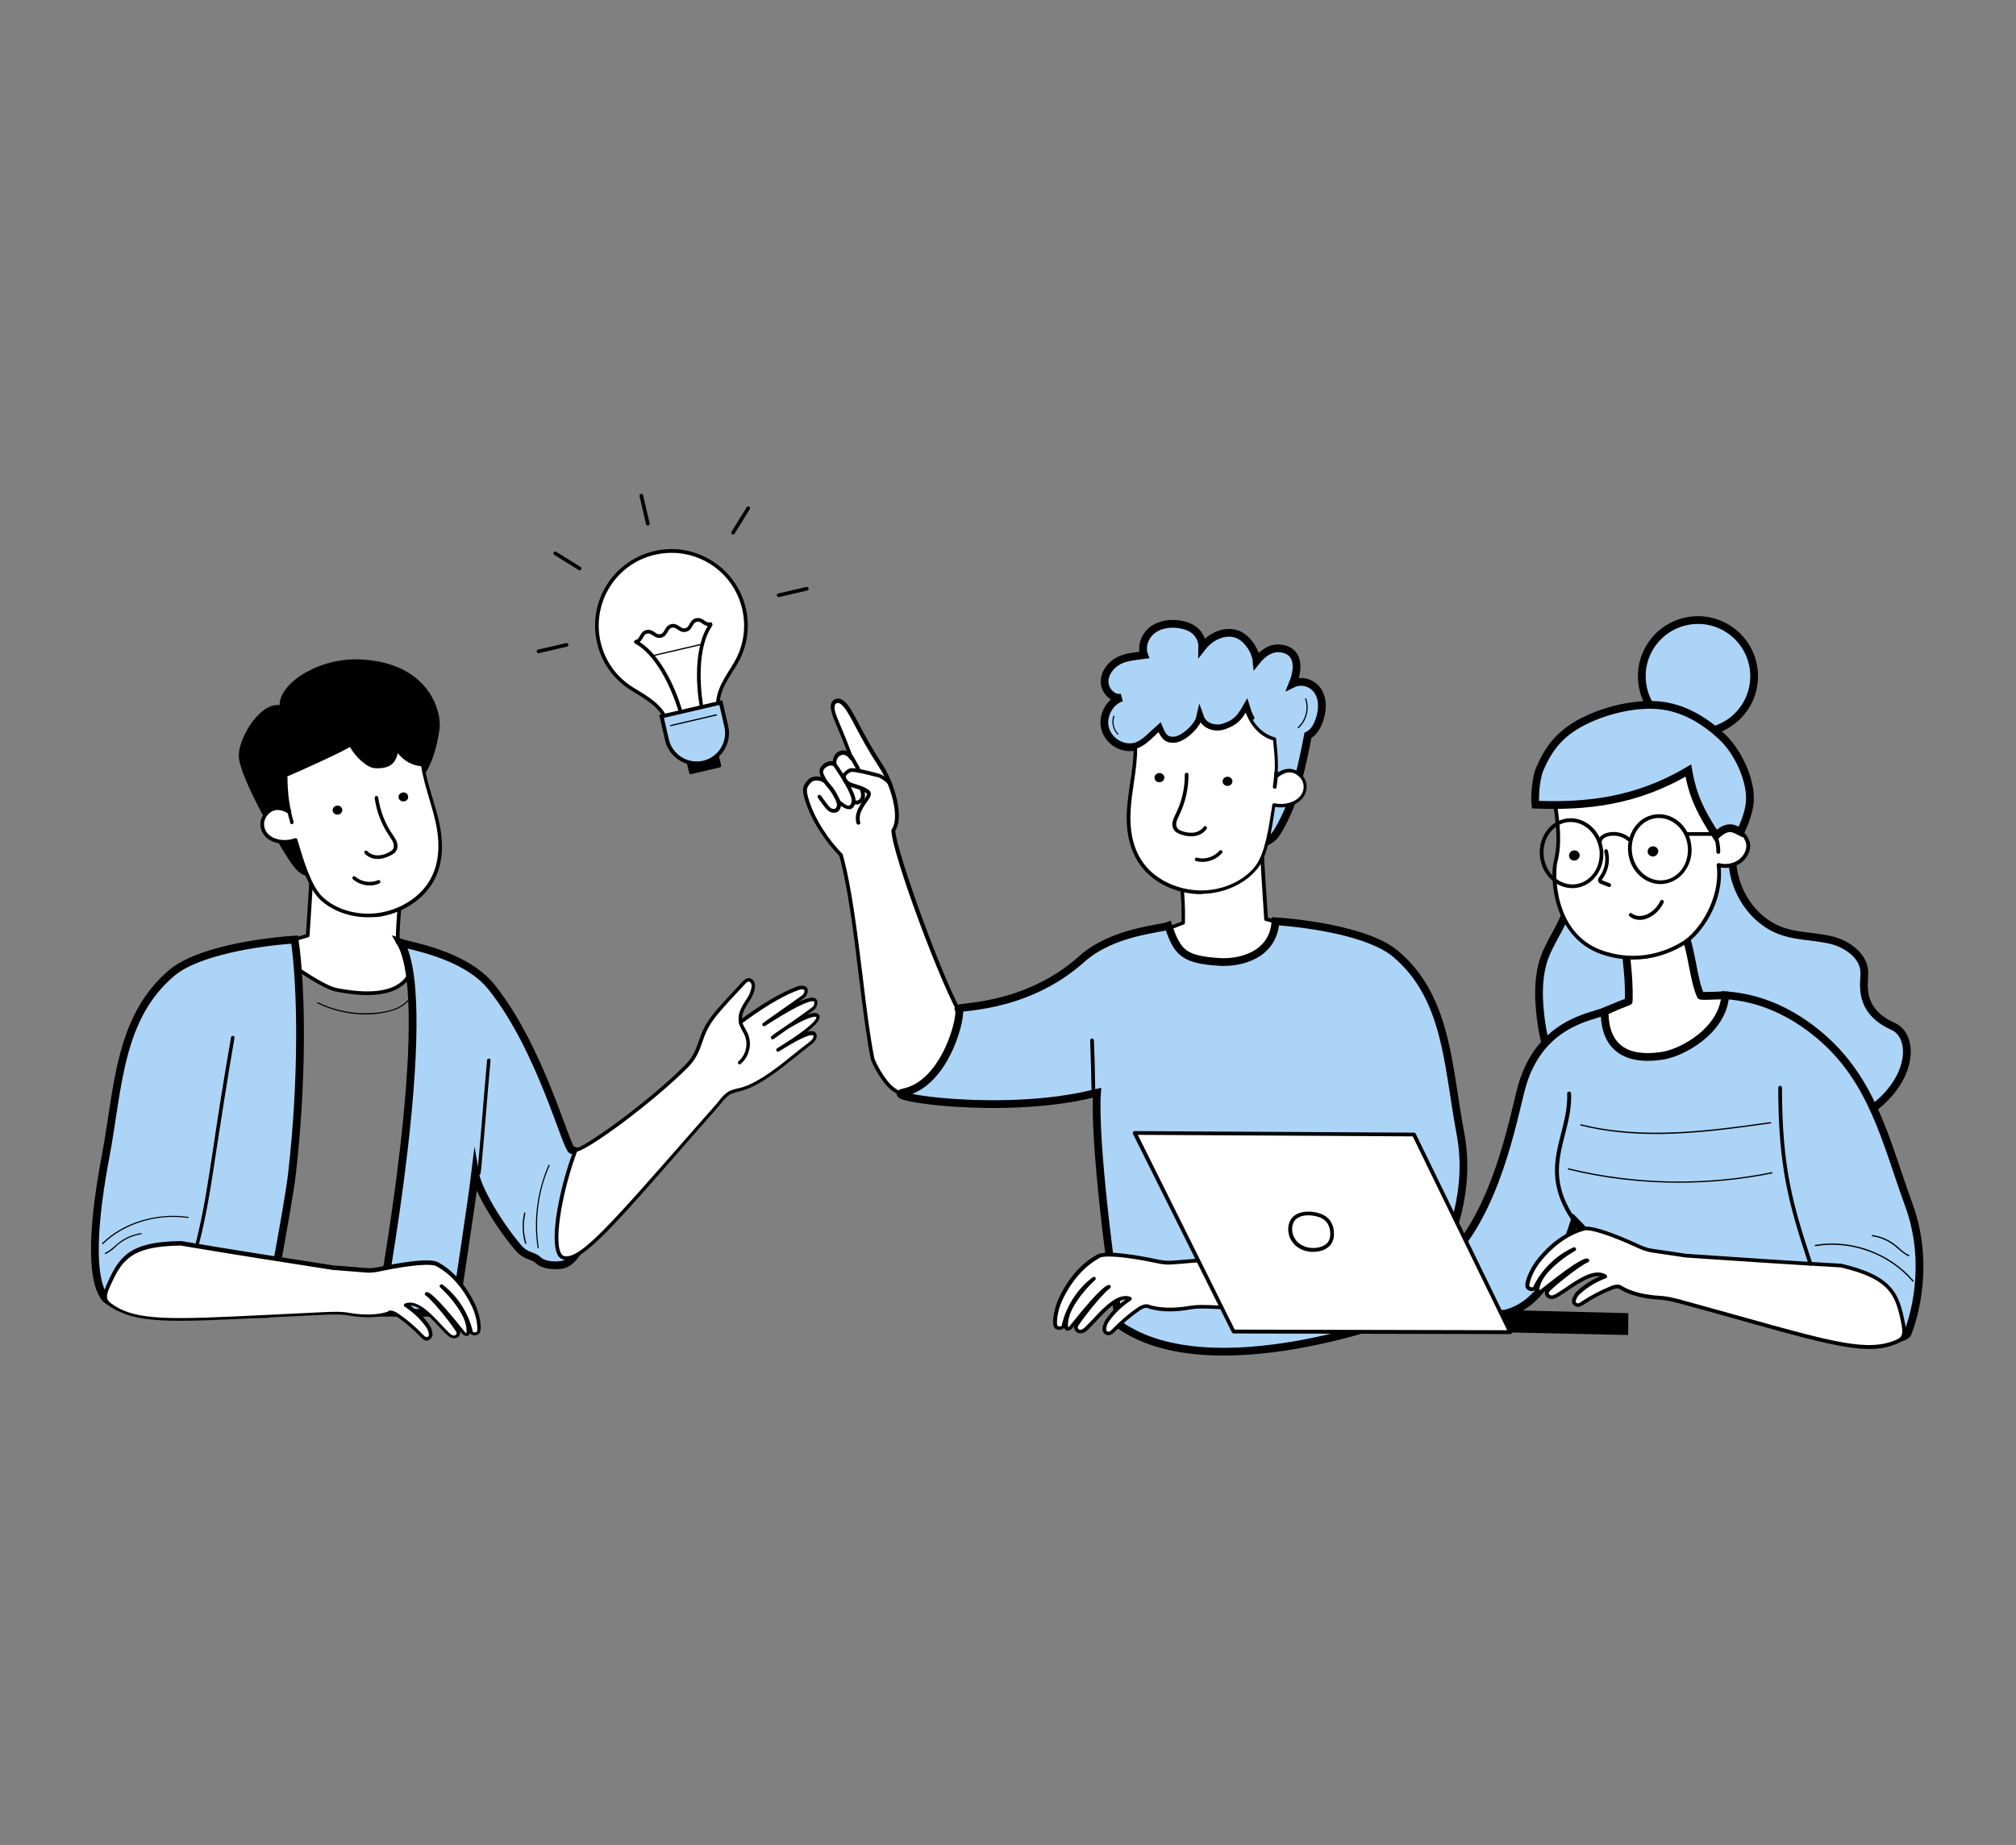 <svg xmlns="http://www.w3.org/2000/svg" xmlns:xlink="http://www.w3.org/1999/xlink" version="1.1" id="Layer_1" x="0px" y="0px" viewBox="0 0 130 119" style="enable-background:new 0 0 130 119;" xml:space="preserve">
    <rect x="0" y="0" width="130" height="119" fill="#808080" stroke="none"/>
    <style type="text/css">
        .st0{fill:#FFFFFF;}
        .st1{fill:#FFFFFF;stroke:#000000;stroke-miterlimit:10;}
        .st2{fill:#FFFFFF;stroke:#000000;stroke-width:0.25;stroke-miterlimit:10;}
        .st3{stroke:#000000;stroke-width:0.25;stroke-miterlimit:10;}
        .st4{fill:#ACD4F7;stroke:#000000;stroke-width:0.25;stroke-miterlimit:10;}
        .st5{fill:#ACD4F7;}
        .st6{opacity:0.129;}
        .st7{fill:#ACD4F7;stroke:#000000;stroke-width:2;stroke-miterlimit:10;}
        .st8{fill:#ACD4F7;stroke:#000000;stroke-width:0.5;stroke-miterlimit:10;}
    </style>
    <g>
        <g>
            <g>
                <path class="st0" d="M26.03,56.75c-0.39,1.68-0.4,4.02-0.4,4.02l0.99,0.4c0,0,0.93,3.84-4.95,2.66     c-1.14-0.23-4.45-2.74-4.45-2.74l2.61-0.75c0,0,0.25-3.8,0.35-5.69C21.57,55.29,24.38,56.23,26.03,56.75z"/>
                <path d="M23.68,64.17c-0.59,0-1.27-0.08-2.03-0.23c-1.15-0.23-4.36-2.66-4.5-2.76c-0.03-0.03-0.05-0.07-0.04-0.11     c0.01-0.04,0.04-0.08,0.08-0.09l2.54-0.73c0.04-0.56,0.25-3.89,0.34-5.61c0-0.04,0.02-0.07,0.06-0.09     c0.03-0.02,0.07-0.02,0.11-0.01c1.3,0.61,3.95,1.51,5.83,2.09c0.06,0.02,0.09,0.08,0.08,0.14c-0.34,1.48-0.39,3.5-0.39,3.92     l0.91,0.37c0.03,0.01,0.06,0.04,0.07,0.08c0.01,0.05,0.31,1.31-0.55,2.2C25.66,63.89,24.82,64.17,23.68,64.17z M17.48,61.13     c0.71,0.53,3.27,2.39,4.22,2.58c2.12,0.42,3.58,0.24,4.32-0.53c0.67-0.7,0.54-1.69,0.5-1.93l-0.93-0.38     c-0.04-0.02-0.07-0.06-0.07-0.11c0-0.02,0.01-2.28,0.38-3.94c-1.8-0.56-4.26-1.4-5.6-2c-0.1,1.92-0.34,5.49-0.34,5.52     c0,0.05-0.04,0.09-0.08,0.1L17.48,61.13z"/>
            </g>
            <g>
                <g>
                    <path d="M23.16,42.65c-2.63-0.1-5.19,1.59-4.99,2.97c-1.26-0.37-2.7,2.04-2.65,3.17c0.06,1.45,2.89,6.23,3.49,6.99      c0.28,0.36,0.49,0.52,0.98,0.67c-0.03-0.4,0.35-0.65,0.36-1.06c0.01-0.49-0.66-1.36-0.13-1.35c2.49,0.06,2.17,0.62,6.9-3.97      c0.6-0.59,1-2,1.13-3.07C28.36,45.96,27.62,42.82,23.16,42.65z"/>
                    <path d="M19.98,56.56c-0.01,0-0.02,0-0.03,0c-0.53-0.16-0.75-0.35-1.03-0.71c-0.62-0.79-3.45-5.6-3.52-7.06      c-0.04-0.86,0.71-2.29,1.53-2.94c0.38-0.29,0.75-0.42,1.1-0.38c0-0.4,0.19-0.82,0.56-1.23c0.79-0.88,2.56-1.79,4.57-1.72      c1.86,0.07,3.32,0.68,4.23,1.76c0.78,0.91,1.04,2.05,0.95,2.73c-0.14,1.14-0.56,2.55-1.16,3.14c-4.26,4.14-4.49,4.13-6.27,4.04      c-0.21-0.01-0.44-0.02-0.71-0.03c-0.05,0-0.07,0.01-0.08,0.01c-0.04,0.06,0.07,0.34,0.14,0.51c0.1,0.24,0.2,0.5,0.19,0.71      c0,0.22-0.11,0.4-0.2,0.56c-0.09,0.16-0.17,0.31-0.16,0.48c0,0.04-0.01,0.07-0.04,0.1C20.04,56.55,20.01,56.56,19.98,56.56z       M17.9,45.7c-0.32,0-0.61,0.17-0.82,0.34c-0.84,0.66-1.48,2.04-1.45,2.75c0.06,1.42,2.85,6.15,3.47,6.93      c0.23,0.29,0.4,0.45,0.78,0.58c0.03-0.17,0.11-0.31,0.18-0.45c0.08-0.15,0.17-0.29,0.17-0.46c0-0.17-0.09-0.41-0.18-0.62      c-0.12-0.3-0.22-0.56-0.11-0.72c0.05-0.08,0.15-0.11,0.27-0.11c0.27,0.01,0.51,0.02,0.71,0.03c1.73,0.09,1.91,0.1,6.1-3.97      c0.57-0.55,0.96-1.91,1.1-3c0.06-0.45-0.06-1.56-0.9-2.55c-0.88-1.04-2.25-1.6-4.07-1.68c-1.93-0.08-3.63,0.8-4.39,1.64      c-0.37,0.41-0.54,0.83-0.49,1.2c0.01,0.04-0.01,0.08-0.04,0.1c-0.03,0.03-0.07,0.03-0.11,0.02C18.05,45.71,17.97,45.7,17.9,45.7      z"/>
                </g>
            </g>
            <g>
                <g>
                    <path class="st0" d="M27.26,49.33c0-0.03-0.9,0.09-1.66-0.99c-0.15,0.57-0.23,1.17-1.4,1.11c-0.57-0.03-1.4-0.95-1.61-1.51      c0,0,1.25-0.3-4.17,2.08c0.01,0.11,0.01,0.22,0.02,0.32c0.01,0.38,0.03,1.22,0.24,2.04c-0.71-0.44-1.23-0.27-1.57,0.19      c-0.34,0.46-0.21,1.08,0.23,1.42c0.44,0.34,1.15,0.39,1.72,0.18c0.3,0.98,0.82,2.97,1.65,3.75c0.88,0.84,2.28,1.26,3.65,1.08      s2.65-0.93,3.35-1.98c0.79-1.18,0.8-2.6,0.53-3.88C27.97,51.86,27.45,50.63,27.26,49.33z"/>
                    <path d="M23.73,59.15c-1.19,0-2.33-0.42-3.1-1.15c-0.76-0.73-1.26-2.38-1.58-3.47c-0.02-0.08-0.04-0.15-0.07-0.22      c-0.61,0.19-1.29,0.1-1.72-0.23c-0.51-0.39-0.62-1.08-0.25-1.58c0.37-0.5,0.89-0.62,1.49-0.34c-0.15-0.73-0.17-1.43-0.19-1.79      l0-0.03c0-0.09-0.01-0.2-0.02-0.32c0-0.05,0.02-0.09,0.07-0.11c2.89-1.27,3.82-1.75,4.11-1.93c0,0,0,0,0-0.01      c-0.01-0.03-0.01-0.07,0.01-0.09c0.02-0.03,0.04-0.05,0.07-0.06c0.14-0.03,0.23-0.01,0.26,0.08c0.02,0.05,0.02,0.09-0.05,0.16      c0.28,0.53,0.98,1.25,1.44,1.27c1.01,0.05,1.13-0.4,1.26-0.93l0.02-0.1c0.01-0.04,0.05-0.08,0.09-0.08      c0.04-0.01,0.09,0.01,0.11,0.05c0.41,0.58,0.92,0.9,1.52,0.94c0.05,0,0.15,0.01,0.16,0.11l0,0c0.11,0.73,0.32,1.45,0.53,2.14      c0.16,0.54,0.33,1.1,0.45,1.67c0.33,1.59,0.15,2.93-0.55,3.97c-0.72,1.07-2.03,1.85-3.43,2.03      C24.16,59.14,23.95,59.15,23.73,59.15z M19.06,54.05c0.02,0,0.03,0,0.05,0.01c0.03,0.01,0.05,0.04,0.06,0.07      c0.03,0.1,0.06,0.21,0.1,0.33c0.3,1,0.8,2.68,1.52,3.37c0.86,0.82,2.22,1.22,3.55,1.05c1.33-0.17,2.59-0.91,3.26-1.93      c0.66-0.99,0.83-2.26,0.52-3.8c-0.12-0.56-0.28-1.11-0.44-1.65c-0.2-0.68-0.41-1.37-0.52-2.09c-0.58-0.05-1.09-0.33-1.51-0.84      c-0.13,0.51-0.35,1.02-1.46,0.97c-0.56-0.03-1.3-0.78-1.62-1.37c-0.12,0.07-0.29,0.16-0.54,0.29c-0.7,0.35-1.88,0.9-3.5,1.61      c0.01,0.09,0.01,0.17,0.01,0.25l0,0.03c0.01,0.39,0.04,1.2,0.24,1.99c0.01,0.05-0.01,0.09-0.04,0.12      c-0.04,0.03-0.09,0.03-0.13,0.01c-0.59-0.36-1.07-0.31-1.41,0.16c-0.29,0.4-0.2,0.95,0.21,1.26c0.4,0.3,1.05,0.37,1.62,0.16      C19.03,54.05,19.04,54.05,19.06,54.05z M27.23,49.43L27.23,49.43L27.23,49.43z M27.14,49.34L27.14,49.34      C27.14,49.34,27.14,49.34,27.14,49.34L27.14,49.34z"/>
                </g>
            </g>
            <g>
                <path d="M26.32,51.38c0-0.16-0.15-0.29-0.32-0.28c-0.17,0.01-0.31,0.14-0.3,0.3c0,0.16,0.15,0.29,0.32,0.28     C26.19,51.68,26.33,51.55,26.32,51.38z"/>
            </g>
            <g>
                <path d="M22.07,52.23c0-0.16-0.15-0.29-0.32-0.28c-0.17,0.01-0.31,0.14-0.3,0.3s0.15,0.29,0.32,0.28     C21.94,52.53,22.07,52.4,22.07,52.23z"/>
            </g>
            <g>
                <path d="M23.84,57.1c-0.39,0-0.78-0.14-1.08-0.4c-0.05-0.04-0.05-0.11-0.01-0.16c0.04-0.05,0.11-0.05,0.16-0.01     c0.39,0.34,0.98,0.44,1.46,0.23c0.06-0.02,0.13,0,0.15,0.06c0.02,0.06,0,0.13-0.06,0.15C24.26,57.06,24.05,57.1,23.84,57.1z"/>
            </g>
            <g>
                <path d="M24.36,55.39c0,0-0.01,0-0.01,0c-0.33,0-0.64-0.13-0.83-0.35c-0.04-0.05-0.04-0.12,0.01-0.16     c0.05-0.04,0.12-0.04,0.16,0.01c0.15,0.17,0.4,0.27,0.67,0.27c0.23,0,0.48-0.07,0.74-0.21c0.09-0.05,0.19-0.11,0.24-0.19     c0.07-0.1,0.07-0.26,0.02-0.41c-0.05-0.13-0.13-0.25-0.21-0.37l-0.04-0.06c-0.5-0.73-0.83-1.58-0.95-2.46     c-0.01-0.06,0.04-0.12,0.1-0.13c0.06-0.01,0.12,0.03,0.13,0.1c0.12,0.84,0.43,1.66,0.91,2.36l0.04,0.06     c0.09,0.13,0.18,0.27,0.24,0.42c0.08,0.22,0.07,0.45-0.04,0.61c-0.08,0.13-0.21,0.21-0.33,0.27     C24.91,55.31,24.63,55.39,24.36,55.39z"/>
            </g>
            <g>
                <path d="M18.83,53.15c-0.05,0-0.1-0.03-0.11-0.08c-0.1-0.35-0.14-0.54-0.23-0.88c-0.01-0.06,0.02-0.12,0.08-0.14     c0.06-0.01,0.12,0.02,0.14,0.08c0.08,0.34,0.13,0.52,0.22,0.87c0.02,0.06-0.02,0.12-0.08,0.14     C18.85,53.14,18.84,53.15,18.83,53.15z"/>
            </g>
            <g>
                <path class="st8" d="M18.83,75.68c0.67-5.9,0.65-11.73,0.17-15.09c-2.31,0.15-6.24,0.75-7.9,2.13c-3.46,2.89-3.47,7.5-4.28,11.79     c-0.75,3.95-1.09,7.84-0.04,9.2c0.1,0.13,0.88,0.64,1.04,0.62c0.49-0.09,3.86-3.62,3.86-2.56c0,2.12-0.27,2.97-0.27,2.97h5.83     C17.24,84.75,18.6,77.69,18.83,75.68z"/>
            </g>
            <g>
                <path class="st8" d="M36.2,81.57c1.8-0.22,3.42-6.94,0.69-7.4c-0.38-0.06-1.97-6.47-5.18-10.5c-1.71-2.15-5.35-2.68-5.88-2.88     c2.35,4.07-1.37,23.86-1.37,23.86l4.87,0.01c0,0,1.11-7.29,1.31-8.97c0.16,0.95,1.38,3.11,2.77,4.76     c0.52,0.61,0.98,0.49,1.3,0.82C35.1,81.62,35.79,81.62,36.2,81.57z"/>
            </g>
            <g>
                <path d="M12.73,80.31c-0.01,0-0.02,0-0.03,0c-0.06-0.02-0.1-0.08-0.08-0.14c0.48-1.85,0.77-3.75,1.17-6.4     c0.27-1.8,0.61-4.04,1.11-6.88c0.01-0.06,0.07-0.1,0.13-0.09c0.06,0.01,0.1,0.07,0.09,0.13c-0.49,2.84-0.83,5.07-1.11,6.87     c-0.4,2.65-0.69,4.56-1.18,6.42C12.83,80.28,12.78,80.31,12.73,80.31z"/>
            </g>
            <g>
                <path d="M30.88,75.78c-0.03,0-0.06-0.01-0.09-0.04c-0.03-0.04-0.04-0.08-0.02-0.12c0.04-0.18,0.19-1.9,0.34-3.73     c0.09-1.14,0.2-2.42,0.3-3.53c0.01-0.06,0.06-0.11,0.12-0.1c0.06,0.01,0.11,0.06,0.1,0.12c-0.1,1.11-0.21,2.39-0.3,3.53     c-0.32,3.78-0.32,3.79-0.39,3.85C30.94,75.77,30.91,75.78,30.88,75.78z M30.81,75.58C30.81,75.58,30.81,75.58,30.81,75.58     C30.81,75.58,30.81,75.58,30.81,75.58z M30.81,75.58C30.81,75.58,30.81,75.58,30.81,75.58C30.81,75.58,30.81,75.58,30.81,75.58z"/>
            </g>
            <g>
                <path d="M6.62,80.23c-0.01,0-0.02,0-0.03-0.01c-0.01-0.01-0.01-0.04,0-0.05c1.33-1.33,3.51-1.99,5.54-1.7     c0.02,0,0.04,0.02,0.03,0.04c0,0.02-0.02,0.04-0.04,0.03c-2.01-0.29-4.15,0.37-5.47,1.68C6.64,80.23,6.63,80.23,6.62,80.23z"/>
            </g>
            <g>
                <path d="M6.79,80.87c-0.02,0-0.03-0.01-0.04-0.02c-0.01-0.02,0-0.04,0.02-0.05C7,80.7,7.19,80.53,7.38,80.37     c0.07-0.06,0.14-0.12,0.21-0.18c0.43-0.36,0.96-0.59,1.51-0.67c0.02,0,0.04,0.01,0.04,0.03c0,0.02-0.01,0.04-0.03,0.04     c-0.54,0.08-1.05,0.31-1.47,0.65c-0.07,0.06-0.14,0.12-0.2,0.18c-0.19,0.17-0.39,0.35-0.63,0.44C6.8,80.87,6.79,80.87,6.79,80.87     z"/>
            </g>
            <g>
                <path d="M23.58,65.42c-1.07,0-2.14-0.25-3.11-0.72c-0.02-0.01-0.03-0.03-0.02-0.05c0.01-0.02,0.03-0.03,0.05-0.02     c1.28,0.63,2.76,0.85,4.17,0.62c0.75-0.12,1.27-0.36,1.6-0.74c0.01-0.02,0.04-0.02,0.05,0c0.02,0.01,0.02,0.04,0,0.05     c-0.34,0.39-0.88,0.64-1.65,0.76C24.33,65.39,23.96,65.42,23.58,65.42z"/>
            </g>
            <g>
                <g>
                    <path class="st0" d="M44.25,68.78c1.15-1.15,0.67-1.94,1.96-3.47c0.54-0.63,1.05-1.18,1.53-1.68c0.25-0.26,0.47-0.6,0.73-0.38      c0.31,0.26-0.03,0.96-0.18,1.18c-0.59,0.87-0.55,1.16-0.52,1.48c1.01-0.78,2.59-1.83,3.81-2.22c0.09-0.03,0.33-0.01,0.38,0.07      c0.08,0.11,0,0.4-0.17,0.52c-0.73,0.52-1.79,1.26-2.52,1.78c1.31-0.83,3.04-1.89,3.31-1.54c0.09,0.11,0.04,0.4-0.15,0.54      c-0.79,0.57-1.82,1.28-2.61,1.85c0.68-0.58,2.77-1.81,2.93-1.37c0.17,0.44-1.77,1.66-2.58,2.15c0.66-0.41,2.2-1.38,2.38-0.97      c0.13,0.31-0.33,0.59-0.49,0.71c-1.23,0.95-2.68,2.26-4.03,2.74c-0.32,0.11-0.81,0.17-1.08,0.37c-0.29,0.21-0.45,0.46-0.68,0.73      c-6.62,7.53-8.71,10.09-9.9,9.84c-1-0.21-0.26-4.29,0.76-6.95C37.67,74.18,41.81,71.22,44.25,68.78z"/>
                    <path d="M36.52,81.24c-0.06,0-0.13-0.01-0.19-0.02c-0.15-0.03-0.28-0.13-0.37-0.3c-0.54-0.99,0.12-4.38,1.05-6.8      c0.02-0.05,0.06-0.08,0.11-0.07c0,0,0,0,0,0c0.48,0,4.58-2.89,7.03-5.34l0,0c0.55-0.55,0.71-1.01,0.9-1.54      c0.18-0.53,0.39-1.13,1.05-1.91c0.52-0.61,1.02-1.15,1.53-1.69c0.04-0.04,0.07-0.08,0.11-0.12c0.21-0.24,0.48-0.53,0.78-0.28      c0.39,0.33,0,1.09-0.16,1.33c-0.44,0.64-0.51,0.95-0.51,1.19c1.06-0.8,2.54-1.74,3.67-2.11c0.12-0.04,0.41-0.03,0.51,0.11      c0.05,0.07,0.07,0.16,0.05,0.27c-0.02,0.13-0.1,0.31-0.25,0.41c-0.11,0.08-0.22,0.16-0.35,0.25c0.67-0.32,1.02-0.36,1.16-0.18      c0.06,0.07,0.08,0.18,0.06,0.3c-0.02,0.16-0.11,0.32-0.23,0.4c-0.13,0.09-0.27,0.19-0.41,0.29c0.25-0.09,0.46-0.13,0.59-0.1      c0.11,0.03,0.16,0.1,0.18,0.15c0.04,0.11,0.13,0.34-0.79,1.06c0.17-0.05,0.31-0.06,0.42-0.03c0.08,0.03,0.14,0.08,0.17,0.15      c0.15,0.36-0.24,0.64-0.46,0.8c-0.02,0.02-0.05,0.03-0.06,0.05c-0.23,0.18-0.47,0.37-0.73,0.58c-1.04,0.84-2.23,1.79-3.33,2.18      c-0.11,0.04-0.24,0.07-0.38,0.11c-0.25,0.06-0.51,0.13-0.67,0.25c-0.2,0.14-0.33,0.3-0.48,0.49c-0.06,0.07-0.12,0.15-0.19,0.23      c-0.62,0.71-1.2,1.37-1.75,1.99C39.56,79.1,37.68,81.24,36.52,81.24z M37.21,74.26c-0.88,2.32-1.52,5.66-1.04,6.55      c0.06,0.11,0.13,0.17,0.22,0.19c1.01,0.21,2.93-1.97,8.05-7.81c0.54-0.62,1.13-1.28,1.75-1.99c0.07-0.07,0.13-0.15,0.18-0.22      c0.15-0.19,0.3-0.37,0.52-0.53c0.2-0.15,0.48-0.22,0.75-0.28c0.13-0.03,0.26-0.06,0.36-0.1c1.07-0.38,2.24-1.32,3.26-2.14      c0.25-0.2,0.49-0.4,0.73-0.58c0.02-0.02,0.04-0.03,0.07-0.05c0.16-0.12,0.46-0.34,0.38-0.52c0-0.01-0.01-0.01-0.03-0.02      c-0.27-0.08-1.2,0.44-1.79,0.8c-0.12,0.08-0.26,0.16-0.39,0.24c-0.05,0.03-0.12,0.02-0.16-0.04c-0.03-0.05-0.02-0.12,0.04-0.16      l0.02-0.01c0.12-0.08,0.24-0.15,0.35-0.22c1.8-1.13,2.21-1.65,2.16-1.79c0,0,0-0.01-0.02-0.01c-0.27-0.07-1.16,0.37-1.9,0.84      c-0.29,0.2-0.57,0.41-0.83,0.59c-0.05,0.04-0.12,0.03-0.16-0.02c-0.04-0.05-0.03-0.12,0.02-0.16c0.19-0.16,0.49-0.37,0.83-0.59      c0.16-0.11,0.33-0.23,0.49-0.34c0.45-0.32,0.91-0.64,1.3-0.93c0.08-0.06,0.13-0.17,0.14-0.25c0.01-0.07,0-0.11-0.01-0.12      c-0.01-0.02-0.15-0.14-1.13,0.36c-0.63,0.32-1.38,0.79-2.04,1.21c-0.05,0.03-0.12,0.02-0.16-0.03      c-0.03-0.05-0.02-0.12,0.03-0.16c0.36-0.26,0.81-0.57,1.26-0.89c0.45-0.31,0.89-0.63,1.26-0.89c0.09-0.06,0.14-0.18,0.15-0.26      c0.01-0.06,0-0.09-0.01-0.1c-0.03-0.03-0.2-0.04-0.26-0.02c-1.17,0.38-2.71,1.39-3.77,2.2c-0.03,0.03-0.08,0.03-0.12,0.01      c-0.04-0.02-0.06-0.05-0.07-0.1l0-0.03c-0.03-0.33-0.06-0.65,0.54-1.52c0.15-0.22,0.43-0.84,0.2-1.03      c-0.12-0.1-0.21-0.03-0.46,0.25c-0.04,0.04-0.07,0.08-0.11,0.12c-0.51,0.54-1.01,1.07-1.52,1.68c-0.63,0.75-0.83,1.3-1.01,1.84      c-0.19,0.53-0.36,1.04-0.95,1.63l0,0c0,0,0,0,0,0C42.11,71.08,38.07,74.06,37.21,74.26z"/>
                </g>
                <g>
                    <path d="M47.7,68.64c-0.03,0-0.07-0.01-0.09-0.04c-0.04-0.05-0.03-0.12,0.01-0.16c0.47-0.39,0.64-1.09,0.41-1.65      c-0.04-0.11-0.1-0.21-0.16-0.32c-0.08-0.15-0.17-0.31-0.22-0.48c-0.02-0.06,0.02-0.12,0.08-0.14c0.06-0.02,0.12,0.02,0.14,0.08      c0.04,0.15,0.12,0.29,0.2,0.43c0.06,0.11,0.12,0.22,0.17,0.34c0.27,0.65,0.06,1.46-0.48,1.91      C47.75,68.63,47.72,68.64,47.7,68.64z"/>
                </g>
            </g>
            <g>
                <path d="M34.71,80.5c-0.02,0-0.03-0.01-0.04-0.03c-0.28-1.79-0.03-3.68,0.7-5.34c0.01-0.02,0.03-0.03,0.05-0.02     c0.02,0.01,0.03,0.03,0.02,0.05c-0.73,1.64-0.97,3.52-0.7,5.3C34.75,80.47,34.73,80.49,34.71,80.5     C34.71,80.5,34.71,80.5,34.71,80.5z"/>
            </g>
            <g>
                <path d="M33.9,80.21c-0.02,0-0.03-0.01-0.04-0.03c-0.19-0.63-0.21-1.31-0.06-1.96c0-0.02,0.03-0.03,0.05-0.03     c0.02,0,0.03,0.03,0.03,0.05c-0.15,0.63-0.13,1.29,0.06,1.92c0.01,0.02-0.01,0.04-0.03,0.05C33.91,80.21,33.9,80.21,33.9,80.21z"/>
            </g>
            <g>
                <path class="st0" d="M11.65,80.17c3.25,0.55,6.53,1.06,9.81,1.57c0.3,0.02,1.78,0.14,2.15,0.17c0.31,0.02,0.62-0.02,0.93-0.09     c1.06-0.23,3.32-0.63,3.72-0.27c0.99,0.55,1.78,1.53,2.31,2.67c0.3,0.64,0.44,1.62,0.23,1.73c-0.13,0.07-0.31,0.08-0.41-0.05     c-0.26-1.18-0.95-2.27-1.91-3c0.44,0.4,0.82,0.84,1.15,1.33c0.33,0.49,0.61,1.06,0.58,1.66c0,0.05-0.01,0.1-0.04,0.13     c-0.08,0.08-0.21-0.01-0.29-0.1c-0.14-0.17-1.94-2.47-2.37-2.51c0.5,0.33,2.1,2.36,2.07,2.53c-0.01,0.08-0.05,0.16-0.11,0.21     c-0.09,0.07-0.22,0.07-0.32,0.03c-0.1-0.04-0.19-0.12-0.27-0.2c-0.54-0.53-1.01-1.14-1.63-1.58c-0.31-0.22-0.71-0.39-1.06-0.25     c0.56,0.37,1.05,0.83,1.43,1.38c0.06,0.09,0.11,0.18,0.14,0.29c0.04,0.15,0.08,0.36-0.04,0.45c-0.21,0.14-0.33,0.02-0.46-0.1     c-0.5-0.52-1.02-0.97-1.59-1.36c-0.18-0.12-0.39-0.24-0.59-0.17c-0.17,0.06-1.01,0.35-2.55,0.09c-0.52-0.09-1.05-0.07-1.74-0.04     c-9.04,0.42-11.79,0.77-13.65-0.58c-0.36-0.26-0.45-0.51-0.16-1.17C7.73,81.18,8.32,80.21,11.65,80.17z"/>
                <path d="M27.52,86.45c-0.15,0-0.27-0.11-0.35-0.19l-0.01-0.01c-0.51-0.53-1.02-0.97-1.58-1.35c-0.15-0.1-0.34-0.21-0.49-0.16     c-0.31,0.11-1.17,0.34-2.6,0.09c-0.52-0.09-1.07-0.07-1.71-0.04c-1.2,0.06-2.31,0.11-3.29,0.16c-6.57,0.33-8.79,0.44-10.43-0.76     c-0.44-0.32-0.49-0.64-0.2-1.31c0.79-1.79,1.4-2.81,4.8-2.85c0.01,0,0.01,0,0.02,0c3.29,0.56,6.6,1.07,9.8,1.57     c0.23,0.01,1.04,0.08,1.64,0.13c0.22,0.02,0.4,0.03,0.5,0.04c0.32,0.03,0.65-0.03,0.89-0.08c0.99-0.21,3.32-0.65,3.81-0.25     c0.95,0.54,1.76,1.48,2.34,2.72c0.25,0.54,0.52,1.7,0.18,1.88c-0.2,0.11-0.41,0.08-0.54-0.07c-0.01,0.04-0.03,0.08-0.06,0.11     c-0.04,0.05-0.1,0.07-0.17,0.07c-0.11,0-0.22-0.09-0.29-0.17c-0.01-0.01-0.03-0.04-0.06-0.08c-0.02-0.03-0.04-0.05-0.06-0.08     c0.02,0.06,0.03,0.1,0.03,0.12c-0.02,0.12-0.08,0.22-0.16,0.28c-0.11,0.09-0.28,0.11-0.44,0.04c-0.12-0.05-0.22-0.14-0.31-0.22     c-0.18-0.18-0.36-0.37-0.53-0.55c-0.34-0.36-0.68-0.73-1.09-1.02c-0.19-0.14-0.45-0.28-0.7-0.28c0.49,0.36,0.9,0.78,1.23,1.25     c0.07,0.1,0.12,0.2,0.15,0.32c0.03,0.11,0.13,0.43-0.09,0.58C27.67,86.43,27.59,86.45,27.52,86.45z M25.17,84.51     c0.19,0,0.38,0.11,0.53,0.21c0.57,0.39,1.09,0.84,1.61,1.38l0,0c0.13,0.12,0.19,0.16,0.31,0.08c0.02-0.02,0.07-0.08,0-0.32     c-0.03-0.09-0.07-0.18-0.12-0.25c-0.36-0.52-0.83-0.97-1.4-1.35c-0.04-0.02-0.06-0.06-0.05-0.11c0-0.04,0.03-0.08,0.07-0.09     c0.42-0.17,0.86,0.05,1.17,0.27c0.42,0.3,0.78,0.68,1.12,1.05c0.17,0.18,0.34,0.37,0.52,0.54c0.08,0.07,0.15,0.14,0.24,0.18     c0.06,0.03,0.15,0.03,0.21-0.01c0.03-0.03,0.06-0.07,0.07-0.13c-0.09-0.28-1.54-2.12-2.01-2.43c-0.04-0.03-0.06-0.08-0.04-0.13     c0.02-0.05,0.07-0.08,0.12-0.08c0.11,0.01,0.44,0.05,2.38,2.48c0.03,0.04,0.05,0.06,0.06,0.08c0.05,0.06,0.1,0.09,0.12,0.09     c0,0,0,0,0,0c0,0,0-0.01,0-0.05c0.03-0.48-0.15-0.98-0.56-1.59c-0.32-0.48-0.71-0.92-1.13-1.31c-0.05-0.04-0.05-0.11-0.01-0.16     c0.04-0.05,0.11-0.05,0.16-0.02c0.97,0.74,1.68,1.85,1.95,3.04c0.06,0.06,0.17,0.05,0.25,0.01c0.1-0.09,0.03-0.92-0.28-1.58     c-0.55-1.19-1.35-2.12-2.26-2.62c-0.01,0-0.01-0.01-0.02-0.01c-0.26-0.23-1.71-0.11-3.62,0.29c-0.26,0.06-0.61,0.12-0.96,0.09     c-0.1-0.01-0.28-0.02-0.5-0.04c-0.57-0.05-1.43-0.11-1.64-0.13c0,0-0.01,0-0.01,0c-3.2-0.5-6.51-1.01-9.8-1.57     c-3.26,0.04-3.81,0.96-4.59,2.71c-0.28,0.64-0.17,0.81,0.12,1.03c1.58,1.15,3.77,1.04,10.29,0.72c0.98-0.05,2.09-0.1,3.29-0.16     c0.65-0.03,1.21-0.06,1.76,0.04c1.38,0.24,2.2,0.02,2.49-0.08C25.06,84.52,25.12,84.51,25.17,84.51z M29.46,85.95L29.46,85.95     L29.46,85.95z"/>
            </g>
            <g>
                <g>
                    <path class="st0" d="M75.98,55.7c0.4,1.7,0.32,3.81,0.32,3.81l-1.54,0.6c0,0-0.95,3.89,5.01,2.7c1.16-0.23,4.51-2.78,4.51-2.78      l-2.65-0.76c0,0-0.25-3.85-0.36-5.77C79.89,54.15,77.65,55.18,75.98,55.7z"/>
                    <path d="M77.74,63.15c-1.15,0-2-0.28-2.54-0.84c-0.86-0.9-0.57-2.18-0.55-2.23c0.01-0.04,0.04-0.07,0.07-0.08l1.47-0.57      c0.01-0.39,0.02-2.21-0.32-3.7c-0.01-0.06,0.02-0.12,0.08-0.14c1.73-0.54,4.13-1.66,5.29-2.2c0.04-0.02,0.08-0.01,0.11,0.01      c0.03,0.02,0.05,0.05,0.06,0.09c0.09,1.74,0.31,5.12,0.35,5.68l2.57,0.74c0.04,0.01,0.07,0.05,0.08,0.09      c0.01,0.04-0.01,0.09-0.04,0.11c-0.14,0.1-3.39,2.56-4.56,2.8C79.03,63.07,78.35,63.15,77.74,63.15z M74.86,60.19      c-0.04,0.25-0.17,1.25,0.51,1.96c0.76,0.79,2.23,0.97,4.38,0.54c0.96-0.19,3.56-2.08,4.28-2.62l-2.43-0.69      c-0.05-0.01-0.08-0.06-0.08-0.1c0-0.04-0.24-3.65-0.35-5.6c-1.18,0.55-3.4,1.57-5.06,2.1c0.37,1.68,0.3,3.71,0.3,3.73      c0,0.05-0.03,0.09-0.07,0.1L74.86,60.19z M76.31,59.51L76.31,59.51L76.31,59.51z"/>
                </g>
                <g>
                    <g>
                        <path class="st8" d="M72.33,44.98c-0.54,0.13-1.09-0.42-1.1-1c-0.01-0.58,0.4-1.11,0.9-1.37c0.5-0.26,1.08-0.29,1.65-0.37       c-0.21-0.57,0.06-1.25,0.53-1.61c0.47-0.36,1.09-0.45,1.67-0.38c0.38,0.05,0.76,0.16,1.06,0.41c0.3,0.25,0.5,0.64,0.49,1.07       c0.5-0.64,1.32-1.06,2.09-0.88c0.77,0.18,1.35,1.12,1.41,1.77c0.37-0.46,0.86-0.84,1.44-0.81c1.14,0.06,1.4,1.03,0.89,2.28       c0.61-0.3,1.52-0.04,1.8,0.85c0.22,0.66-0.03,1.71-0.48,2.22c-0.08,0.09-0.19,0.18-0.34,0.26c-0.18,0.98-0.4,2-0.74,3.29       c-0.24,0.93-0.66,1.97-1.16,2.81c-0.23,0.4-0.41,0.59-0.88,0.81c-0.03-0.4-0.45-0.61-0.51-1.01c-0.08-0.5,0.24-0.93-0.06-1.37       c-0.57-0.84-0.96-1.75-1.14-2.69c-0.15-0.77-0.15-1.58,0.21-2.3c0.13-0.25,0.31-0.49,0.54-0.7c-0.1-0.2-0.18-0.41-0.24-0.61       c-0.33,0.57-0.58,0.97-1.42,1.25c-0.61,0.2-1.34-0.04-1.55-0.63c-0.13,0.59-1.05,1.42-1.62,1.48       c-0.58,0.06-0.79-0.21-1.02-0.76c-0.51,0.45-0.89,0.91-1.41,1.11c-0.8,0.3-1.78-0.2-2.05-1.04       C71.01,46.25,71.52,45.24,72.33,44.98z"/>
                    </g>
                </g>
                <g>
                    <g>
                        <path class="st0" d="M73.21,48.25c0-0.03,0-0.06,0-0.09c0.04-0.01,0.07-0.02,0.11-0.03c0.52-0.2,0.9-0.66,1.41-1.11       c0.23,0.55,0.45,0.82,1.02,0.76c0.58-0.06,1.49-0.89,1.62-1.48c0.21,0.58,0.93,0.83,1.55,0.63c0.84-0.27,1.08-0.67,1.42-1.25       c0.18,0.58,0.48,1.19,1.11,1.64c0.23,0.16,0.48,0.28,0.74,0.35c0.01,0.11,0.02,0.22,0.03,0.33c0.04,0.39,0.14,1.23,0.05,2.08       c0.65-0.54,1.19-0.45,1.6-0.04s0.37,1.06-0.02,1.46c-0.4,0.4-1.09,0.56-1.7,0.43c-0.16,1.03-0.4,3.09-1.11,4.01       c-0.76,0.97-2.11,1.59-3.5,1.61c-1.39,0.02-2.79-0.55-3.64-1.5c-0.96-1.07-1.18-2.49-1.1-3.82       C72.87,50.9,73.21,49.58,73.21,48.25z"/>
                        <path d="M77.45,57.66c-1.4,0-2.79-0.58-3.65-1.54c-0.85-0.94-1.23-2.26-1.13-3.9c0.04-0.58,0.12-1.17,0.21-1.74       c0.11-0.73,0.22-1.48,0.22-2.23c0-0.03,0-0.06,0-0.09c0-0.05,0.03-0.1,0.08-0.11c0.03-0.01,0.06-0.02,0.1-0.03       c0.37-0.14,0.67-0.42,1.01-0.75c0.12-0.11,0.24-0.22,0.36-0.34c0.03-0.02,0.07-0.03,0.1-0.03c0.04,0.01,0.07,0.03,0.08,0.07       c0.22,0.53,0.4,0.74,0.9,0.69c0.53-0.05,1.4-0.85,1.52-1.39c0.01-0.05,0.05-0.09,0.11-0.09c0.05,0,0.1,0.03,0.12,0.08       c0.19,0.54,0.88,0.73,1.4,0.55c0.82-0.27,1.04-0.66,1.35-1.19c0.02-0.04,0.07-0.06,0.11-0.06c0.05,0.01,0.08,0.04,0.1,0.08       c0.14,0.45,0.41,1.11,1.07,1.58c0.21,0.15,0.44,0.26,0.7,0.33c0.05,0.01,0.08,0.05,0.08,0.1c0.01,0.13,0.02,0.23,0.03,0.32       l0,0.03c0.04,0.36,0.12,1.07,0.07,1.82c0.56-0.36,1.1-0.32,1.54,0.12c0.44,0.45,0.43,1.16-0.02,1.62       c-0.39,0.39-1.05,0.58-1.69,0.48c-0.01,0.07-0.02,0.15-0.03,0.23c-0.17,1.14-0.42,2.87-1.08,3.71c-0.78,1-2.16,1.64-3.59,1.66       C77.5,57.66,77.48,57.66,77.45,57.66z M73.33,48.25C73.33,48.25,73.33,48.25,73.33,48.25C73.33,48.25,73.33,48.25,73.33,48.25       c0,0.77-0.11,1.53-0.22,2.26c-0.08,0.56-0.17,1.15-0.2,1.72c-0.1,1.58,0.26,2.84,1.07,3.73c0.83,0.92,2.19,1.48,3.56,1.46       c1.36-0.02,2.67-0.62,3.41-1.57c0.62-0.79,0.88-2.55,1.04-3.6c0.02-0.13,0.04-0.24,0.05-0.35c0-0.03,0.02-0.06,0.05-0.08       c0.03-0.02,0.06-0.02,0.09-0.02c0.6,0.13,1.24-0.03,1.6-0.39c0.37-0.37,0.38-0.94,0.02-1.3c-0.41-0.42-0.9-0.4-1.44,0.05       c-0.04,0.03-0.09,0.04-0.13,0.01c-0.04-0.02-0.07-0.07-0.06-0.11c0.09-0.82-0.01-1.64-0.05-2.03l0-0.03       c-0.01-0.08-0.02-0.16-0.02-0.25c-0.25-0.08-0.49-0.19-0.7-0.34c-0.6-0.43-0.9-1-1.07-1.46c-0.28,0.46-0.57,0.82-1.35,1.08       c-0.61,0.2-1.25,0-1.56-0.45c-0.29,0.59-1.08,1.25-1.63,1.31c-0.58,0.06-0.85-0.19-1.08-0.68c-0.08,0.08-0.16,0.15-0.24,0.23       c-0.35,0.33-0.68,0.64-1.09,0.8C73.35,48.24,73.34,48.24,73.33,48.25z M73.21,48.25L73.21,48.25L73.21,48.25z"/>
                    </g>
                </g>
                <g>
                    <path d="M74.45,50.18c-0.02-0.16,0.11-0.31,0.28-0.33c0.17-0.02,0.33,0.1,0.35,0.26c0.02,0.16-0.11,0.31-0.28,0.33      C74.62,50.46,74.47,50.35,74.45,50.18z"/>
                </g>
                <g>
                    <path d="M78.84,50.42c-0.02-0.16,0.11-0.31,0.28-0.33c0.17-0.02,0.33,0.1,0.35,0.26c0.02,0.16-0.11,0.31-0.28,0.33      C79.02,50.7,78.86,50.58,78.84,50.42z"/>
                </g>
                <g>
                    <path d="M77.54,55.58c-0.14,0-0.27-0.02-0.41-0.05c-0.06-0.02-0.1-0.08-0.08-0.14c0.02-0.06,0.08-0.1,0.14-0.08      c0.51,0.14,1.09-0.04,1.44-0.45c0.04-0.05,0.12-0.05,0.16-0.01c0.05,0.04,0.05,0.12,0.01,0.16      C78.49,55.37,78.01,55.58,77.54,55.58z"/>
                </g>
                <g>
                    <path d="M76.79,53.93c-0.21,0-0.43-0.04-0.67-0.13c-0.12-0.04-0.26-0.11-0.37-0.22c-0.13-0.15-0.18-0.37-0.13-0.61      c0.04-0.17,0.11-0.31,0.18-0.46l0.03-0.06c0.38-0.77,0.58-1.64,0.57-2.5c0-0.06,0.05-0.12,0.12-0.12c0,0,0,0,0,0      c0.06,0,0.12,0.05,0.12,0.12c0,0.9-0.2,1.8-0.59,2.6l-0.03,0.07c-0.07,0.14-0.13,0.27-0.16,0.4c-0.03,0.16-0.01,0.31,0.08,0.41      c0.07,0.08,0.17,0.12,0.27,0.16c0.28,0.1,0.54,0.13,0.78,0.1c0.26-0.04,0.5-0.18,0.63-0.37c0.04-0.05,0.11-0.07,0.16-0.03      c0.05,0.04,0.07,0.11,0.03,0.16c-0.17,0.25-0.45,0.42-0.79,0.47C76.94,53.92,76.86,53.93,76.79,53.93z"/>
                </g>
                <g>
                    <path d="M82.2,50.86c-0.01,0-0.01,0-0.02,0c-0.06-0.01-0.11-0.07-0.1-0.13c0.05-0.36,0.07-0.56,0.1-0.91      c0.01-0.06,0.06-0.11,0.13-0.11c0.06,0.01,0.11,0.06,0.11,0.13c-0.03,0.35-0.05,0.55-0.1,0.91      C82.31,50.82,82.26,50.86,82.2,50.86z"/>
                </g>
                <g>
                    <path d="M72.09,47.37c-0.01,0-0.02,0-0.03-0.01c-0.3-0.31-0.41-0.79-0.27-1.19c0.01-0.02,0.03-0.03,0.05-0.02      c0.02,0.01,0.03,0.03,0.02,0.05c-0.13,0.38-0.03,0.83,0.25,1.11c0.01,0.02,0.01,0.04,0,0.05C72.11,47.37,72.1,47.37,72.09,47.37      z"/>
                </g>
                <g>
                    <path d="M83.71,46.96c-0.01,0-0.02,0-0.03-0.01c-0.01-0.02-0.01-0.04,0-0.05c0.5-0.44,0.7-1.19,0.48-1.82      c-0.01-0.02,0-0.04,0.02-0.05c0.02-0.01,0.04,0,0.05,0.02c0.23,0.66,0.03,1.44-0.5,1.91C83.73,46.96,83.72,46.96,83.71,46.96z"/>
                </g>
            </g>
            <g>
                <g>
                    <path class="st0" d="M56.26,68.25c-0.7-3.47-1.06-9.67-2.04-13.12c-0.91-0.9-1.86-2.34-2.23-3.65      c-0.15-0.53-0.14-0.75,0.21-1.11c0.26-0.26,0.72-0.17,1.01,0c-0.13-0.34-0.45-0.64-0.03-0.98c0.19-0.15,0.45-0.23,0.66-0.1      c-0.11-0.68,0.65-1.08,1.07-0.42c-0.32-0.84-0.62-1.59-0.95-2.36c-0.21-0.48-0.4-1.05-0.1-1.25c0.38-0.25,0.77,0.29,1.2,1.09      c0.73,1.38,0.97,1.84,1.77,3.08c0.76,1.17,1.37,3.32,0.78,4.11c0.04,1.4,3.25,10.19,4.51,12.13c0.46,0.71-0.14,1.17-0.45,1.95      c-0.38,0.95-1.84,4.25-4.09,2.59C56.94,69.75,56.3,68.46,56.26,68.25z"/>
                    <path d="M58.81,70.8c-0.43,0-0.87-0.16-1.3-0.48c-0.67-0.5-1.32-1.81-1.36-2.04l0,0c-0.29-1.45-0.52-3.34-0.77-5.35      c-0.34-2.81-0.7-5.72-1.26-7.74c-0.83-0.83-1.84-2.29-2.24-3.69c-0.16-0.58-0.15-0.83,0.24-1.23c0.21-0.21,0.54-0.24,0.83-0.16      c-0.12-0.24-0.21-0.54,0.15-0.83c0.19-0.16,0.41-0.22,0.6-0.19c0.02-0.3,0.19-0.56,0.45-0.66c0.13-0.05,0.3-0.06,0.46,0      c-0.24-0.61-0.49-1.25-0.77-1.9c-0.24-0.56-0.43-1.16-0.06-1.4c0.12-0.08,0.25-0.1,0.38-0.07c0.3,0.08,0.59,0.43,1,1.21      l0.02,0.03c0.71,1.35,0.96,1.81,1.75,3.04c0.74,1.14,1.4,3.33,0.8,4.22c0.09,1.43,3.21,10.05,4.48,12.03      c0.37,0.57,0.12,1.02-0.15,1.48c-0.1,0.18-0.21,0.37-0.29,0.58c-0.39,0.99-1.24,2.7-2.5,3.06C59.13,70.78,58.97,70.8,58.81,70.8      z M52.65,50.33c-0.14,0-0.26,0.04-0.35,0.13c-0.31,0.32-0.32,0.49-0.18,0.99c0.38,1.37,1.38,2.79,2.19,3.6      c0.02,0.02,0.03,0.03,0.03,0.05c0.57,2.03,0.93,4.97,1.28,7.81c0.24,2,0.47,3.89,0.76,5.33c0.04,0.19,0.66,1.44,1.27,1.89      c0.53,0.39,1.06,0.52,1.56,0.38c1.16-0.33,1.96-1.97,2.34-2.92c0.09-0.23,0.21-0.43,0.31-0.61c0.26-0.45,0.44-0.78,0.15-1.23      c-1.23-1.9-4.49-10.68-4.53-12.19c0-0.03,0.01-0.06,0.02-0.08c0.53-0.71,0-2.75-0.79-3.97c-0.8-1.24-1.04-1.7-1.76-3.06      l-0.02-0.03c-0.23-0.43-0.56-1.01-0.84-1.08c-0.06-0.02-0.12-0.01-0.18,0.03c-0.25,0.16,0.05,0.86,0.15,1.09      c0.35,0.82,0.67,1.62,0.95,2.37c0.02,0.06,0,0.13-0.06,0.16c-0.06,0.03-0.13,0.01-0.16-0.04c-0.15-0.23-0.36-0.33-0.56-0.25      c-0.17,0.07-0.34,0.28-0.29,0.59c0.01,0.05-0.01,0.1-0.05,0.12c-0.04,0.03-0.09,0.03-0.14,0c-0.15-0.1-0.37-0.02-0.51,0.09      c-0.24,0.19-0.18,0.34-0.03,0.62c0.04,0.07,0.08,0.14,0.11,0.22c0.02,0.05,0.01,0.11-0.04,0.14c-0.04,0.03-0.1,0.04-0.15,0.01      C53,50.38,52.82,50.33,52.65,50.33z"/>
                </g>
                <g>
                    <path d="M53.77,52.41c-0.11,0-0.22-0.03-0.32-0.1c-0.14-0.09-0.23-0.22-0.32-0.33l-0.39-0.53c-0.04-0.06-0.03-0.13,0.03-0.17      c0.06-0.04,0.13-0.03,0.17,0.03l0.39,0.53c0.08,0.1,0.15,0.21,0.25,0.27c0.09,0.06,0.2,0.07,0.27,0.04      c0.09-0.05,0.12-0.17,0.12-0.26c-0.01-0.12-0.06-0.25-0.12-0.36c-0.22-0.43-0.29-0.51-0.47-0.73c-0.07-0.08-0.16-0.19-0.27-0.34      c-0.04-0.05-0.03-0.13,0.02-0.18c0.05-0.04,0.13-0.03,0.18,0.02c0.11,0.15,0.2,0.25,0.27,0.33c0.19,0.23,0.26,0.32,0.5,0.78      c0.07,0.13,0.14,0.29,0.15,0.47c0.01,0.21-0.09,0.4-0.25,0.49C53.92,52.39,53.85,52.41,53.77,52.41z"/>
                </g>
                <g>
                    <path d="M54.72,52.18c-0.14,0-0.28-0.08-0.4-0.15c-0.11-0.07-0.22-0.15-0.33-0.23c-0.05-0.04-0.07-0.12-0.02-0.17      c0.04-0.05,0.12-0.07,0.17-0.02c0.1,0.08,0.21,0.15,0.31,0.23c0.1,0.07,0.21,0.13,0.3,0.11c0.11-0.03,0.17-0.19,0.17-0.33      c0-0.22-0.2-0.79-1.16-2.2l-0.03-0.04c-0.04-0.06-0.02-0.13,0.03-0.17c0.06-0.04,0.13-0.02,0.17,0.03l0.03,0.04      c0.81,1.19,1.21,1.96,1.21,2.34c0,0.24-0.11,0.5-0.35,0.57C54.79,52.17,54.76,52.18,54.72,52.18z"/>
                </g>
                <g>
                    <path d="M55.35,53.18c-0.05,0-0.1-0.04-0.12-0.09c-0.17-0.61,0.19-1.13,0.46-1.5c0.09-0.13,0.25-0.35,0.22-0.39      c-0.1-0.17-0.66-0.34-0.93-0.42c-0.15-0.05-0.22-0.07-0.26-0.09c-0.29-0.17-0.38-0.36-0.41-0.5c-0.02-0.12-0.01-0.24,0.05-0.31      c0.08-0.1,0.33-0.32,0.5-0.34c0.31-0.03,0.99,0.13,1.61,0.3c0.08,0.02,0.15,0.04,0.2,0.05c0.23,0.06,0.87,0.46,0.89,0.75      c0.01,0.07-0.05,0.13-0.12,0.13c-0.07,0.01-0.13-0.05-0.13-0.12c-0.01-0.12-0.48-0.48-0.7-0.53c-0.05-0.01-0.12-0.03-0.21-0.05      c-0.43-0.11-1.23-0.32-1.52-0.29c-0.07,0.01-0.26,0.15-0.32,0.23c-0.01,0.01-0.02,0.05-0.01,0.12c0.01,0.07,0.07,0.2,0.29,0.33      c0.02,0.01,0.12,0.04,0.21,0.07c0.47,0.14,0.93,0.3,1.07,0.53c0.11,0.19-0.04,0.4-0.23,0.67c-0.25,0.35-0.56,0.79-0.42,1.29      c0.02,0.07-0.02,0.14-0.09,0.15C55.37,53.18,55.36,53.18,55.35,53.18z"/>
                </g>
                <g>
                    <path d="M55.39,49.83c-0.05,0-0.1-0.03-0.12-0.09c-0.04-0.12-0.2-0.39-0.32-0.6c-0.07-0.11-0.13-0.22-0.17-0.29      c-0.03-0.06-0.01-0.14,0.05-0.17c0.06-0.03,0.14-0.01,0.17,0.05c0.04,0.07,0.1,0.18,0.16,0.28c0.14,0.23,0.29,0.5,0.34,0.65      c0.02,0.07-0.01,0.14-0.08,0.16C55.41,49.83,55.4,49.83,55.39,49.83z"/>
                </g>
                <g>
                    <path d="M55.24,51.88c-0.06,0-0.12-0.01-0.17-0.04c-0.06-0.03-0.09-0.1-0.06-0.17c0.03-0.06,0.1-0.09,0.17-0.06      c0.05,0.03,0.16,0.02,0.24-0.06c0.12-0.11,0.14-0.32,0.05-0.56c-0.02-0.06,0.01-0.14,0.08-0.16c0.06-0.02,0.14,0.01,0.16,0.08      c0.18,0.49-0.03,0.75-0.12,0.83C55.49,51.83,55.36,51.88,55.24,51.88z"/>
                </g>
            </g>
            <g>
                <g>
                    <path class="st8" d="M93.03,80.95c-0.06,0.15-0.56,0.5-0.72,0.48c-0.48-0.09-2.89-2.36-2.89-1.33c0,2.07,0.93,4.82,0.93,4.82      s-12.2,4.67-18.13,0.54c-0.62-3.34-1.69-12.02-1.48-14.99c-0.04,0.01-0.08,0.02-0.12,0.03c-0.08,0.02-0.15,0.04-0.24,0.05      c-5.67,1.37-13.59,0.19-12.13-0.1c2.83-0.57,3.85-5.2,3.56-5.38c-0.31-0.2,4.23,0.1,7.94-3.22c2-1.79,5.08-1.94,5.59-2.15      c0.58,1.73,0.99,2.18,3.27,2.33c1.37,0.09,3.5-0.43,3.64-2.62c2.25,0.15,6.1,0.73,7.72,2.08c3.38,2.82,3.39,7.32,4.19,11.52      C94.91,76.86,93.43,80.01,93.03,80.95z"/>
                </g>
            </g>
            <g>
                <path d="M70.62,70.06c-0.01-0.57-0.02-1.53-0.08-2.98c-0.01-0.06-0.05-0.12-0.12-0.11c-0.07,0-0.12,0.05-0.12,0.12     c0.05,1.45,0.07,2.41,0.08,2.98c0.01,0.2,0.01,0.35,0.01,0.47c0.08-0.01,0.16-0.03,0.24-0.05     C70.63,70.36,70.62,70.22,70.62,70.06z"/>
            </g>
            <g>
                <g>
                    <rect x="44.42" y="48.73" transform="matrix(0.974 -0.227 0.227 0.974 -9.993 11.604)" width="1.89" height="0.88"/>
                    <path d="M44.55,49.93c-0.05,0-0.1-0.04-0.11-0.09l-0.2-0.85c-0.01-0.03,0-0.06,0.01-0.09c0.02-0.03,0.04-0.04,0.07-0.05      l1.84-0.43c0.03-0.01,0.06,0,0.09,0.01c0.03,0.02,0.04,0.04,0.05,0.07l0.2,0.85c0.01,0.06-0.02,0.13-0.09,0.14l-1.84,0.43      C44.56,49.93,44.55,49.93,44.55,49.93z M44.49,49.05l0.15,0.63l1.61-0.38l-0.15-0.63L44.49,49.05z"/>
                </g>
                <g>
                    <g>
                        <path class="st0" d="M47.98,39.25c-0.61-2.62-3.26-4.24-5.89-3.56c-2.46,0.64-4.01,3.11-3.51,5.6       c0.27,1.36,1.09,2.46,2.18,3.14c1.19,0.74,2.07,1.2,2.38,2.56l3.23-0.75c-0.31-1.35,0.23-2.14,0.98-3.31       C48.03,41.87,48.29,40.56,47.98,39.25z"/>
                        <path d="M43.15,47.1c-0.05,0-0.1-0.04-0.11-0.09c-0.29-1.23-1.05-1.7-2.11-2.35c-0.07-0.05-0.15-0.09-0.23-0.14       c-1.17-0.72-1.96-1.86-2.23-3.21c-0.52-2.56,1.06-5.08,3.59-5.74c1.3-0.34,2.64-0.14,3.78,0.55c1.14,0.69,1.94,1.79,2.25,3.09       l0,0c0.3,1.3,0.08,2.64-0.64,3.76l-0.07,0.12c-0.71,1.11-1.18,1.85-0.89,3.1c0.01,0.03,0,0.06-0.01,0.09       c-0.02,0.03-0.04,0.04-0.07,0.05l-3.23,0.75C43.17,47.1,43.16,47.1,43.15,47.1z M43.31,35.65c-0.4,0-0.79,0.05-1.19,0.15       c-2.41,0.62-3.91,3.02-3.42,5.47c0.26,1.28,1.01,2.37,2.13,3.06c0.08,0.05,0.15,0.09,0.23,0.14c1.03,0.63,1.85,1.14,2.18,2.38       l3-0.7c-0.26-1.28,0.25-2.08,0.94-3.17l0.07-0.12c0.68-1.07,0.9-2.35,0.61-3.59l0,0c-0.29-1.24-1.05-2.29-2.14-2.95       C44.99,35.88,44.16,35.65,43.31,35.65z"/>
                    </g>
                </g>
                <path class="st4" d="M43.01,47.71l-0.35-1.51l3.82-0.89l0.35,1.51c0.25,1.06-0.41,2.11-1.46,2.36h0     C44.31,49.42,43.25,48.76,43.01,47.71z"/>
                <g>
                    <path d="M43.25,46.83c-0.02,0-0.03-0.01-0.04-0.03c0-0.02,0.01-0.04,0.03-0.05l2.95-0.69c0.02,0,0.04,0.01,0.05,0.03      c0,0.02-0.01,0.04-0.03,0.05L43.25,46.83C43.26,46.83,43.26,46.83,43.25,46.83z"/>
                </g>
                <g>
                    <path d="M42.2,42.3c-0.02,0-0.03-0.01-0.04-0.03c0-0.02,0.01-0.04,0.03-0.05l2.95-0.69c0.02,0,0.04,0.01,0.05,0.03      c0,0.02-0.01,0.04-0.03,0.05L42.2,42.3C42.2,42.3,42.2,42.3,42.2,42.3z"/>
                </g>
                <g>
                    <path d="M41.77,33.89c-0.05,0-0.1-0.04-0.11-0.09l-0.42-1.81c-0.01-0.06,0.02-0.13,0.09-0.14c0.06-0.01,0.13,0.02,0.14,0.09      l0.42,1.81c0.01,0.06-0.02,0.13-0.09,0.14C41.79,33.89,41.78,33.89,41.77,33.89z"/>
                </g>
                <g>
                    <path d="M47.27,34.47c-0.02,0-0.04-0.01-0.06-0.02c-0.05-0.03-0.07-0.11-0.04-0.16l0.98-1.58c0.03-0.05,0.11-0.07,0.16-0.04      c0.05,0.03,0.07,0.11,0.04,0.16l-0.98,1.58C47.35,34.45,47.31,34.47,47.27,34.47z"/>
                </g>
                <g>
                    <path d="M50.21,38.5c-0.05,0-0.1-0.04-0.11-0.09c-0.01-0.06,0.02-0.13,0.09-0.14l1.81-0.42c0.06-0.01,0.13,0.02,0.14,0.09      c0.01,0.06-0.02,0.13-0.09,0.14l-1.81,0.42C50.22,38.5,50.21,38.5,50.21,38.5z"/>
                </g>
                <g>
                    <path d="M37.38,36.78c-0.02,0-0.04-0.01-0.06-0.02l-1.58-0.98c-0.05-0.03-0.07-0.11-0.04-0.16c0.03-0.05,0.11-0.07,0.16-0.04      l1.58,0.98c0.05,0.03,0.07,0.11,0.04,0.16C37.45,36.76,37.41,36.78,37.38,36.78z"/>
                </g>
                <g>
                    <path d="M34.72,42.12c-0.05,0-0.1-0.04-0.11-0.09c-0.01-0.06,0.02-0.13,0.09-0.14l1.81-0.42c0.06-0.01,0.13,0.02,0.14,0.09      c0.01,0.06-0.02,0.13-0.09,0.14l-1.81,0.42C34.73,42.12,34.73,42.12,34.72,42.12z"/>
                </g>
                <g>
                    <g>
                        <path d="M43.86,45.94c-0.05,0-0.1-0.03-0.11-0.09c-0.01-0.03-0.94-3.31-2.79-4.35c-0.06-0.03-0.08-0.1-0.04-0.16       c0.03-0.06,0.1-0.08,0.16-0.04c1.94,1.09,2.86,4.35,2.9,4.49c0.02,0.06-0.02,0.13-0.08,0.14       C43.89,45.94,43.87,45.94,43.86,45.94z"/>
                    </g>
                    <g>
                        <path d="M45.23,45.63c-0.05,0-0.1-0.04-0.11-0.09c-0.03-0.14-0.64-3.48,0.61-5.31c0.04-0.05,0.11-0.07,0.16-0.03       c0.05,0.04,0.07,0.11,0.03,0.16c-1.2,1.75-0.58,5.1-0.58,5.14c0.01,0.06-0.03,0.12-0.09,0.14       C45.24,45.63,45.23,45.63,45.23,45.63z"/>
                    </g>
                </g>
                <g>
                    <path d="M41.01,41.5c-0.05,0-0.1-0.04-0.11-0.09c-0.01-0.06,0.02-0.13,0.09-0.14c0.15-0.03,0.2-0.14,0.27-0.26      c0.08-0.14,0.17-0.32,0.42-0.38c0.25-0.06,0.42,0.06,0.55,0.15c0.12,0.08,0.21,0.15,0.36,0.11c0.15-0.03,0.2-0.14,0.27-0.26      c0.08-0.14,0.17-0.32,0.42-0.38c0.25-0.06,0.42,0.06,0.55,0.15c0.12,0.08,0.21,0.15,0.36,0.11c0.15-0.03,0.2-0.14,0.27-0.26      c0.08-0.14,0.17-0.32,0.42-0.38c0.25-0.06,0.42,0.06,0.55,0.15c0.12,0.08,0.21,0.15,0.36,0.11c0.06-0.01,0.13,0.02,0.14,0.09      c0.01,0.06-0.02,0.13-0.09,0.14c-0.25,0.06-0.42-0.06-0.55-0.15c-0.12-0.08-0.21-0.15-0.36-0.11c-0.15,0.03-0.2,0.14-0.27,0.26      c-0.08,0.14-0.17,0.32-0.42,0.38c-0.25,0.06-0.42-0.06-0.55-0.15c-0.12-0.08-0.21-0.15-0.36-0.11c-0.15,0.03-0.2,0.14-0.27,0.26      c-0.08,0.14-0.17,0.32-0.42,0.38c-0.25,0.06-0.42-0.06-0.55-0.15c-0.12-0.08-0.21-0.15-0.36-0.11c-0.15,0.03-0.2,0.14-0.27,0.26      c-0.08,0.14-0.17,0.32-0.42,0.38C41.03,41.5,41.02,41.5,41.01,41.5z"/>
                </g>
            </g>
            <g>
                <path class="st0" d="M92.7,82.49c0.3,0.68,0.21,0.93-0.17,1.21c-1.92,1.4-4.76,1.03-14.08,0.6c-0.71-0.03-1.25-0.05-1.79,0.04     c-1.58,0.27-2.45-0.03-2.63-0.09c-0.21-0.08-0.43,0.05-0.61,0.17c-0.59,0.4-1.13,0.87-1.64,1.41c-0.13,0.12-0.26,0.25-0.48,0.1     c-0.13-0.09-0.09-0.31-0.05-0.47c0.03-0.1,0.08-0.2,0.14-0.29c0.39-0.56,0.9-1.04,1.47-1.42c-0.36-0.15-0.77,0.04-1.09,0.26     c-0.64,0.45-1.12,1.08-1.68,1.63c-0.08,0.08-0.17,0.16-0.28,0.21c-0.11,0.04-0.24,0.04-0.33-0.03c-0.07-0.05-0.1-0.14-0.12-0.22     c-0.03-0.18,1.61-2.27,2.13-2.61c-0.44,0.05-2.29,2.41-2.44,2.59c-0.07,0.09-0.21,0.18-0.29,0.1c-0.03-0.03-0.04-0.09-0.04-0.13     c-0.04-0.61,0.25-1.2,0.6-1.71c0.34-0.5,0.74-0.97,1.19-1.37c-0.99,0.76-1.7,1.87-1.97,3.09c-0.1,0.13-0.28,0.13-0.42,0.06     c-0.22-0.12-0.07-1.13,0.24-1.79c0.55-1.17,1.36-2.19,2.38-2.76c0.41-0.37,2.74,0.04,3.84,0.28c0.31,0.07,0.64,0.11,0.96,0.09     c0.38-0.03,1.91-0.15,2.22-0.17c3.38-0.53,6.76-1.05,10.11-1.62C91.29,79.66,91.89,80.66,92.7,82.49z"/>
                <path d="M71.24,86.02c-0.22-0.15-0.13-0.49-0.09-0.6c0.04-0.12,0.09-0.23,0.16-0.33c0.34-0.49,0.76-0.92,1.27-1.29     c-0.26,0.01-0.52,0.15-0.72,0.29c-0.41,0.29-0.77,0.68-1.12,1.05c-0.18,0.19-0.36,0.38-0.55,0.57c-0.09,0.09-0.19,0.18-0.32,0.23     c-0.16,0.07-0.33,0.05-0.45-0.04c-0.08-0.07-0.14-0.17-0.16-0.29c0-0.03,0.01-0.07,0.03-0.13c-0.02,0.03-0.04,0.05-0.07,0.08     c-0.03,0.04-0.05,0.07-0.06,0.08c-0.07,0.08-0.18,0.17-0.3,0.17c-0.07,0-0.13-0.02-0.17-0.07c-0.03-0.03-0.05-0.07-0.06-0.12     c-0.13,0.15-0.36,0.18-0.56,0.07c-0.35-0.19-0.07-1.38,0.19-1.94c0.6-1.28,1.43-2.25,2.42-2.8c0.5-0.41,2.91,0.04,3.93,0.26     c0.25,0.05,0.59,0.11,0.92,0.09c0.1-0.01,0.29-0.02,0.52-0.04c0.62-0.05,1.46-0.12,1.69-0.13c3.3-0.51,6.71-1.04,10.1-1.62     c0.01,0,0.01,0,0.02,0c3.51,0.04,4.14,1.09,4.95,2.93c0.3,0.69,0.25,1.02-0.2,1.35c-1.7,1.23-3.98,1.12-10.76,0.78     c-1.01-0.05-2.15-0.11-3.39-0.16c-0.66-0.03-1.23-0.06-1.77,0.04c-1.48,0.26-2.37,0.02-2.69-0.1c-0.16-0.06-0.35,0.06-0.51,0.16     c-0.57,0.39-1.1,0.85-1.63,1.39l-0.01,0.01c-0.09,0.08-0.21,0.19-0.36,0.19C71.42,86.11,71.33,86.08,71.24,86.02z M74.08,84.13     c0.3,0.11,1.14,0.33,2.57,0.09c0.56-0.1,1.15-0.07,1.82-0.04c1.24,0.06,2.39,0.11,3.4,0.16c6.72,0.33,8.98,0.45,10.61-0.74     c0.31-0.22,0.42-0.4,0.13-1.06c-0.8-1.81-1.37-2.75-4.73-2.79c-3.39,0.57-6.8,1.1-10.1,1.62c0,0-0.01,0-0.01,0     c-0.22,0.01-1.11,0.08-1.69,0.13c-0.23,0.02-0.42,0.03-0.52,0.04c-0.36,0.03-0.72-0.03-0.99-0.09c-1.97-0.42-3.47-0.54-3.73-0.3     c-0.01,0.01-0.01,0.01-0.02,0.02c-0.93,0.52-1.76,1.48-2.33,2.7c-0.32,0.69-0.39,1.54-0.29,1.63c0.08,0.04,0.19,0.06,0.26-0.01     c0.27-1.23,1-2.37,2.01-3.13c0.05-0.04,0.12-0.03,0.16,0.02c0.04,0.05,0.04,0.12-0.01,0.16c-0.44,0.4-0.84,0.86-1.17,1.35     c-0.42,0.63-0.61,1.15-0.58,1.64c0,0.04,0.01,0.06,0,0.06c0,0,0,0,0,0c0.02,0,0.07-0.03,0.12-0.09c0.01-0.01,0.03-0.04,0.06-0.08     c2-2.51,2.34-2.54,2.45-2.56c0.05-0.01,0.11,0.03,0.12,0.08c0.02,0.05,0,0.11-0.05,0.14c-0.48,0.32-1.98,2.22-2.08,2.51     c0.01,0.06,0.04,0.11,0.07,0.13c0.06,0.04,0.15,0.04,0.21,0.01c0.09-0.04,0.16-0.11,0.24-0.18c0.18-0.18,0.36-0.37,0.54-0.56     c0.35-0.38,0.72-0.77,1.16-1.08c0.31-0.22,0.77-0.45,1.2-0.27c0.04,0.02,0.07,0.05,0.07,0.1c0,0.04-0.02,0.09-0.05,0.11     c-0.59,0.39-1.07,0.86-1.44,1.39c-0.05,0.08-0.1,0.17-0.12,0.26c-0.07,0.25-0.03,0.32,0,0.33c0.13,0.09,0.18,0.05,0.32-0.08l0,0     c0.53-0.55,1.07-1.02,1.66-1.42c0.15-0.11,0.35-0.22,0.55-0.22C73.96,84.1,74.02,84.11,74.08,84.13z M69.49,85.59L69.49,85.59     L69.49,85.59z"/>
            </g>
        </g>
        <g>
            <path class="st8" d="M111.52,55.29c-2.09,0-3.64,1.78-4.06,3.54c-0.4,1.67-0.14,3.55,0.83,5.93c0.77,1.9,1.66,3.38,2.72,4.52    c1.29,1.39,2.89,2.29,4.51,2.54c0.91,0.14,1.13,0.58,1.29,0.89c0.16,0.32,0.25,0.49,1.05,0.23c3.63-1.18,5.02-3.42,5.1-4.97    c0.04-0.84-0.29-1.52-0.88-1.78c-2-0.89-1.92-2.32-1.87-3.17c0.01-0.12,0.01-0.22,0.01-0.31c-0.01-1.05-1.08-1.81-2.07-2.07    c-0.46-0.12-0.96-0.18-1.43-0.24c-0.61-0.07-1.24-0.15-1.83-0.36c-1.86-0.65-3.19-2.64-3.19-4.76    C111.64,55.29,111.58,55.29,111.52,55.29z"/>
        </g>
        <g>
            <path class="st8" d="M100.86,50.55c0.59,2.88,1.16,5.98-0.02,8.67c-0.38,0.88-0.94,1.67-1.26,2.57c-0.37,1.07-0.39,2.24-0.28,3.37    c0.19,2.14,0.84,4.33,2.34,5.86c1.5,1.53,4.02,2.2,5.87,1.12c1.63-0.95,2.37-2.99,2.27-4.87s-0.9-3.65-1.75-5.33    C106,57.91,103.63,54.03,100.86,50.55z"/>
        </g>
        <g>
            <path class="st2" d="M105.02,64.59c0.05-1.54-0.14-2.39-0.2-3.54c0.62-0.31,1.29-0.53,1.97-0.64c0.31-0.05,0.65-0.07,0.89,0.12    c0.15,0.12,0.85-0.5,0.92-0.33c0.5,1.17,0.54,2.84,1.04,4.01c0.04,0.09,1.79-0.07,1.83,0.02c0.16,0.38,0.03,3.56-0.09,3.64    c-6.41,4.26-9.49-1.83-9.49-1.83S103.06,65.33,105.02,64.59z"/>
            <path class="st3" d="M107.07,69.51c-0.46,0-0.92-0.06-1.36-0.18c-2.61-0.69-3.88-3.13-3.93-3.24c-0.03-0.06-0.01-0.13,0.05-0.16    c0.01-0.01,1.16-0.71,3.07-1.43c0.03-0.97-0.04-1.67-0.11-2.35c-0.03-0.35-0.07-0.71-0.09-1.1c0-0.05,0.02-0.09,0.07-0.12    c0.63-0.32,1.31-0.54,2.01-0.65c0.31-0.05,0.69-0.08,0.97,0.13c0.07-0.01,0.25-0.11,0.36-0.18c0.25-0.15,0.4-0.23,0.51-0.19    c0.05,0.02,0.08,0.05,0.1,0.09c0.26,0.6,0.39,1.33,0.53,2.03c0.13,0.67,0.26,1.37,0.49,1.93c0.13,0.01,0.52,0,0.82-0.01    c0.9-0.04,0.99-0.03,1.03,0.08c0.11,0.27,0.09,1.48,0.07,1.99c-0.06,1.7-0.16,1.77-0.21,1.8    C109.92,68.99,108.45,69.51,107.07,69.51z M102.06,66.08c0.27,0.47,1.51,2.43,3.72,3.01c1.68,0.44,3.54,0,5.52-1.31    c0.1-0.34,0.2-2.96,0.09-3.46c-0.14-0.01-0.52,0-0.81,0.01c-0.9,0.04-0.98,0.03-1.03-0.08c-0.26-0.6-0.39-1.33-0.53-2.03    c-0.13-0.67-0.26-1.36-0.49-1.93c-0.07,0.03-0.2,0.1-0.29,0.15c-0.27,0.16-0.48,0.28-0.62,0.17c-0.21-0.16-0.53-0.13-0.8-0.09    c-0.65,0.1-1.28,0.3-1.87,0.59c0.02,0.35,0.05,0.67,0.09,1.01c0.07,0.71,0.14,1.44,0.11,2.46c0,0.05-0.03,0.09-0.08,0.11    C103.46,65.31,102.38,65.9,102.06,66.08z M111.29,67.8L111.29,67.8L111.29,67.8z M105.02,64.59L105.02,64.59L105.02,64.59z"/>
        </g>
        <g>
            <path class="st0" d="M100.2,51.26c0.19,1.42,0.48,2.91,0.11,4.33c-0.2,0.77-0.18,4.7,2.97,5.81c1.66,0.59,3.56,0.47,5.26-0.57    c1.16-0.7,2.56-2.88,2.28-5.05c0.96,0.27,1.91-0.38,1.92-1.24c0.01-0.5-0.54-1.12-1.12-1.09c-0.45,0.02-0.5,0.03-0.84,0.29    c-0.23-1.02-0.37-2.05-0.36-3.22c-1.09-1.2-2.84-1.81-4.58-2.07c-0.58-0.09-1.17-0.14-1.76-0.07C102.4,48.58,100,49.8,100.2,51.26    z"/>
            <path d="M105.31,61.88c-0.7,0-1.4-0.12-2.08-0.36c-3.15-1.12-3.29-5.01-3.04-5.96c0.32-1.22,0.14-2.51-0.04-3.76    c-0.02-0.17-0.05-0.35-0.07-0.52l0,0c-0.05-0.41,0.07-0.82,0.38-1.22c0.75-0.97,2.42-1.65,3.61-1.8c0.65-0.08,1.3-0.01,1.79,0.07    c1.44,0.22,3.42,0.76,4.65,2.11c0.02,0.02,0.03,0.05,0.03,0.08c-0.02,1,0.08,1.96,0.31,3.01c0.24-0.17,0.36-0.18,0.76-0.2    c0.29-0.01,0.59,0.11,0.84,0.35c0.26,0.25,0.41,0.58,0.41,0.86c-0.01,0.42-0.22,0.82-0.58,1.09c-0.37,0.28-0.85,0.39-1.32,0.31    c0.2,2.21-1.22,4.31-2.36,5C107.57,61.56,106.44,61.88,105.31,61.88z M100.32,51.24c0.02,0.17,0.05,0.35,0.07,0.52    c0.18,1.27,0.36,2.59,0.03,3.86c-0.14,0.53-0.31,4.53,2.89,5.67c1.72,0.61,3.56,0.41,5.16-0.56c1.09-0.66,2.5-2.79,2.23-4.93    c-0.01-0.04,0.01-0.08,0.04-0.11c0.03-0.03,0.07-0.04,0.11-0.03c0.45,0.12,0.92,0.04,1.28-0.23c0.3-0.23,0.48-0.55,0.48-0.9    c0-0.22-0.12-0.48-0.33-0.68c-0.2-0.19-0.44-0.29-0.66-0.28c-0.43,0.02-0.46,0.02-0.77,0.26c-0.03,0.03-0.08,0.03-0.12,0.02    c-0.04-0.01-0.07-0.05-0.08-0.09c-0.26-1.13-0.37-2.14-0.36-3.2c-1.18-1.27-3.08-1.79-4.48-2c-0.48-0.07-1.1-0.14-1.72-0.07    c-1.14,0.14-2.74,0.79-3.45,1.71C100.38,50.55,100.27,50.9,100.32,51.24L100.32,51.24z"/>
        </g>
        <g>
            <path d="M107.07,57.01c-0.46,0-0.91-0.17-1.28-0.49c-0.44-0.37-0.72-0.91-0.79-1.5c-0.16-1.23,0.62-2.36,1.74-2.5    c0.54-0.07,1.09,0.1,1.53,0.47c0.44,0.37,0.72,0.91,0.79,1.5l0,0c0.08,0.6-0.06,1.18-0.39,1.65c-0.33,0.48-0.81,0.78-1.36,0.85    C107.23,57.01,107.15,57.01,107.07,57.01z M106.98,52.75c-0.07,0-0.14,0-0.21,0.01c-0.99,0.13-1.67,1.13-1.53,2.23    c0.07,0.54,0.32,1.01,0.71,1.35c0.39,0.33,0.86,0.48,1.34,0.42c0.48-0.06,0.9-0.33,1.19-0.74c0.29-0.42,0.41-0.95,0.35-1.48l0,0    c-0.07-0.54-0.32-1.01-0.71-1.35C107.78,52.9,107.38,52.75,106.98,52.75z"/>
        </g>
        <g>
            <path d="M101.38,57.27c-0.46,0-0.91-0.17-1.28-0.49c-0.44-0.37-0.72-0.91-0.79-1.5c-0.16-1.23,0.62-2.36,1.74-2.5    c1.12-0.14,2.16,0.74,2.32,1.98c0.08,0.6-0.06,1.18-0.39,1.65c-0.33,0.48-0.81,0.78-1.36,0.85    C101.54,57.27,101.46,57.27,101.38,57.27z M101.29,53.01c-0.07,0-0.14,0-0.21,0.01c-0.99,0.13-1.67,1.13-1.53,2.23    c0.07,0.54,0.32,1.01,0.71,1.35c0.39,0.33,0.86,0.48,1.34,0.42c0.48-0.06,0.9-0.33,1.19-0.74c0.29-0.42,0.41-0.95,0.35-1.48l0,0    C102.99,53.77,102.19,53.01,101.29,53.01z"/>
        </g>
        <g>
            
                <ellipse transform="matrix(1 -0.033 0.033 1 -1.367 3.598)" class="st8" cx="109.42" cy="43.62" rx="3.62" ry="3.62"/>
        </g>
        <g>
            <path class="st8" d="M110.65,53.88c-0.92-1.43-1.48-2.45-1.78-4.19c-3.39,2.01-6.61,2.32-9.86,2.2c-0.07-0.55,0.05-1.78,0.28-2.3    c0.56-1.28,1.27-2.4,3.23-3.27c1.37-0.61,3.22-1.02,4.71-0.81c1.48,0.21,2.75,1.01,3.78,1.97c0.82,0.76,1.52,2.02,1.76,3.25    c0.21,1.06-0.05,1.84-0.53,2.92c-0.27-0.14-0.52-0.29-0.83-0.23C111.11,53.49,110.91,53.65,110.65,53.88z"/>
        </g>
        <g>
            <path d="M105.73,59.32c-0.25,0-0.47-0.08-0.65-0.23c-0.05-0.04-0.06-0.12-0.02-0.17c0.04-0.05,0.12-0.06,0.17-0.02    c0.23,0.19,0.58,0.22,0.93,0.08c0.39-0.16,0.71-0.48,0.9-0.88c0.03-0.06,0.1-0.09,0.16-0.06c0.06,0.03,0.09,0.1,0.06,0.16    c-0.22,0.46-0.58,0.82-1.03,1.01C106.07,59.29,105.9,59.32,105.73,59.32z"/>
        </g>
        <g>
            <path d="M106.93,54.86c-0.02-0.18-0.19-0.3-0.38-0.28c-0.19,0.02-0.32,0.19-0.3,0.37c0.02,0.18,0.19,0.3,0.38,0.28    C106.82,55.2,106.95,55.03,106.93,54.86z"/>
        </g>
        <g>
            <path d="M101.86,55.12c-0.02-0.18-0.19-0.3-0.38-0.28c-0.19,0.02-0.32,0.19-0.3,0.37c0.02,0.18,0.19,0.3,0.38,0.28    C101.75,55.46,101.88,55.3,101.86,55.12z"/>
        </g>
        <g>
            <path d="M103.76,57.2c-0.01,0-0.03,0-0.04-0.01l-0.46-0.18c-0.06-0.02-0.16-0.06-0.2-0.17c-0.05-0.13,0.03-0.24,0.08-0.3    c0.35-0.47,0.46-1.07,0.31-1.62c-0.02-0.07,0.02-0.13,0.08-0.15c0.07-0.02,0.13,0.02,0.15,0.08c0.17,0.62,0.04,1.3-0.35,1.83    c-0.01,0.01-0.04,0.05-0.04,0.07c0.01,0,0.02,0.01,0.06,0.03l0.46,0.18c0.06,0.02,0.1,0.09,0.07,0.16    C103.86,57.17,103.81,57.2,103.76,57.2z"/>
        </g>
        <g>
            <path d="M103.16,54.44c-0.07,0-0.12-0.05-0.12-0.12c-0.01-0.32,0.3-0.54,0.61-0.62c0.5-0.13,1.07,0,1.45,0.33    c0.05,0.04,0.06,0.12,0.01,0.17c-0.04,0.05-0.12,0.06-0.17,0.01c-0.32-0.28-0.8-0.39-1.23-0.28c-0.21,0.05-0.43,0.2-0.43,0.38    C103.29,54.38,103.23,54.44,103.16,54.44C103.16,54.44,103.16,54.44,103.16,54.44z"/>
        </g>
        <g>
            <path d="M108.82,53.9c-0.07,0-0.12-0.05-0.12-0.12c0-0.07,0.05-0.12,0.12-0.12l1.68,0c0,0,0,0,0,0c0.07,0,0.12,0.05,0.12,0.12    c0,0.07-0.05,0.12-0.12,0.12L108.82,53.9C108.82,53.9,108.82,53.9,108.82,53.9z"/>
        </g>
        <g>
            <path d="M110.8,55.06C110.8,55.06,110.8,55.06,110.8,55.06c-0.07,0-0.12-0.06-0.12-0.12c0-0.41-0.08-0.82-0.24-1.2    c-0.03-0.06,0-0.13,0.07-0.16c0.06-0.03,0.13,0,0.16,0.07c0.17,0.41,0.26,0.86,0.26,1.3C110.92,55.01,110.87,55.06,110.8,55.06z"/>
        </g>
        <g>
            <g>
                <path class="st8" d="M123.09,77.7c-1.48-4.05-2.3-8.05-5.8-10.97c-1.68-1.4-3.7-2.4-6.04-2.55c-0.14,2.26-2.77,3.75-4.17,3.92     c-0.77,0.09-3.61,0.47-3.61-2.88c-0.93,0.37-4.02,0.75-5.25,4.55c-0.51,1.56-1.41,7.51-4.4,10.96c-0.71,0.82-1.36-4.61-2.37-4.25     c-1,0.35-2.15,0.95-2.22,2c-0.06,0.82,0.62,1.54,1.38,1.86c1.63,0.7,2.24,4.09,3.99,4.34c1.82,0.26,4.74,0.93,6.94-5.96     c1.13,1.13,1.85,2.34,3.12,3.02c3.64,1.96,15.76,4.17,17.74,4.52c0.16,0.03,0.54-0.11,0.6-0.26     C123.4,85.03,124.48,81.52,123.09,77.7z"/>
            </g>
        </g>
        <g>
            <path class="st0" d="M118.74,81.61c-3.33-0.19-6.67-0.41-10.02-0.64c-0.3-0.05-1.79-0.26-2.16-0.32    c-0.31-0.05-0.61-0.16-0.89-0.29c-1-0.46-3.13-1.36-3.61-1.09c-1.1,0.32-2.09,1.12-2.87,2.12c-0.44,0.56-0.79,1.5-0.61,1.66    c0.12,0.1,0.29,0.14,0.42,0.04c0.52-1.11,1.44-2.02,2.55-2.53c-0.52,0.29-1,0.65-1.43,1.06c-0.44,0.41-0.84,0.91-0.94,1.51    c-0.01,0.05-0.01,0.1,0.01,0.14c0.06,0.1,0.21,0.04,0.3-0.03c0.18-0.14,2.47-2,2.89-1.95c-0.57,0.21-2.6,1.86-2.6,2.04    c0,0.08,0.01,0.17,0.06,0.24c0.07,0.09,0.2,0.12,0.31,0.1c0.11-0.02,0.21-0.08,0.31-0.14c0.65-0.4,1.25-0.9,1.96-1.19    c0.35-0.15,0.78-0.23,1.1-0.01c-0.63,0.24-1.22,0.59-1.72,1.04c-0.08,0.07-0.15,0.16-0.2,0.25c-0.08,0.14-0.17,0.34-0.06,0.46    c0.18,0.19,0.33,0.09,0.48,0c0.61-0.4,1.23-0.73,1.88-0.99c0.2-0.08,0.44-0.15,0.62-0.03c0.16,0.1,0.92,0.58,2.49,0.66    c0.54,0.03,1.05,0.17,1.72,0.35c8.82,2.43,11.46,3.4,13.59,2.48c0.42-0.18,0.56-0.4,0.42-1.12    C122.38,83.48,122.01,82.39,118.74,81.61z"/>
            <path d="M120.54,86.99c-1.69,0-4.1-0.67-8.63-1.94c-0.95-0.27-2.04-0.57-3.21-0.89c-0.62-0.17-1.16-0.32-1.7-0.35    c-1.47-0.08-2.27-0.5-2.55-0.68c-0.14-0.09-0.35-0.02-0.51,0.04c-0.63,0.25-1.24,0.57-1.85,0.98l-0.02,0.01    c-0.15,0.09-0.38,0.22-0.62-0.03c-0.18-0.2-0.02-0.5,0.04-0.6c0.06-0.11,0.13-0.2,0.22-0.28c0.42-0.39,0.92-0.71,1.47-0.95    c-0.24-0.04-0.51,0.04-0.73,0.13c-0.46,0.19-0.89,0.48-1.3,0.76c-0.21,0.14-0.43,0.29-0.65,0.42c-0.11,0.07-0.22,0.13-0.36,0.15    c-0.17,0.03-0.33-0.03-0.43-0.14c-0.07-0.08-0.1-0.19-0.09-0.32c0-0.02,0.01-0.05,0.04-0.09c-0.02,0.01-0.03,0.03-0.05,0.04    c-0.04,0.03-0.07,0.05-0.08,0.06c-0.08,0.06-0.21,0.12-0.33,0.1c-0.07-0.01-0.12-0.05-0.16-0.11c-0.02-0.04-0.03-0.08-0.04-0.11    c-0.16,0.11-0.38,0.09-0.55-0.06c-0.3-0.26,0.23-1.34,0.6-1.82c0.85-1.1,1.86-1.84,2.92-2.16c0.58-0.29,2.78,0.67,3.71,1.1    c0.23,0.11,0.54,0.23,0.86,0.28c0.1,0.01,0.27,0.04,0.49,0.07c0.57,0.08,1.44,0.21,1.67,0.25c3.27,0.22,6.64,0.46,10.02,0.64    c0.01,0,0.01,0,0.02,0c3.35,0.8,3.73,1.94,4.11,3.89c0.14,0.72,0.02,1.04-0.49,1.25C121.82,86.87,121.24,86.99,120.54,86.99z     M104.29,82.84c0.1,0,0.2,0.02,0.29,0.08c0.26,0.17,1.02,0.56,2.43,0.64c0.56,0.03,1.11,0.18,1.75,0.36    c1.18,0.32,2.26,0.63,3.21,0.89c6.35,1.78,8.49,2.37,10.3,1.59c0.34-0.15,0.48-0.29,0.35-0.98c-0.37-1.9-0.71-2.93-3.91-3.69    c-3.37-0.19-6.75-0.42-10.01-0.64c0,0-0.01,0-0.01,0c-0.22-0.04-1.09-0.16-1.67-0.25c-0.21-0.03-0.39-0.06-0.49-0.07    c-0.35-0.05-0.68-0.19-0.93-0.3c-1.79-0.83-3.2-1.27-3.5-1.1c-0.01,0-0.02,0.01-0.03,0.01c-1,0.29-2,1.03-2.81,2.08    c-0.45,0.58-0.7,1.38-0.63,1.49c0.06,0.05,0.16,0.09,0.23,0.05c0.53-1.12,1.48-2.05,2.6-2.56c0.06-0.03,0.13,0,0.16,0.06    c0.03,0.06,0.01,0.13-0.05,0.16c-0.51,0.29-0.98,0.64-1.41,1.04c-0.54,0.51-0.83,0.96-0.9,1.44c0,0.02,0,0.04,0,0.05    c0.02,0,0.07-0.02,0.12-0.06c0.01-0.01,0.04-0.03,0.08-0.06c2.46-1.96,2.78-1.93,2.91-1.91c0.06,0.01,0.1,0.05,0.11,0.11    c0.01,0.06-0.03,0.11-0.08,0.13c-0.53,0.2-2.37,1.69-2.53,1.94c0,0.06,0.01,0.1,0.04,0.14c0.04,0.05,0.13,0.07,0.2,0.05    c0.09-0.01,0.18-0.07,0.27-0.12c0.22-0.13,0.43-0.28,0.64-0.42c0.42-0.29,0.86-0.58,1.34-0.78c0.35-0.14,0.84-0.26,1.22,0    c0.04,0.03,0.06,0.07,0.05,0.12c-0.01,0.05-0.04,0.08-0.08,0.1c-0.64,0.24-1.21,0.59-1.68,1.02c-0.07,0.06-0.13,0.14-0.17,0.22    c-0.13,0.23-0.09,0.3-0.08,0.31c0.1,0.11,0.16,0.08,0.31-0.01l0.01-0.01c0.62-0.41,1.24-0.74,1.89-1    C103.98,82.89,104.14,82.84,104.29,82.84z"/>
        </g>
        <g>
            <g>
                <path d="M96.71,85.91c2.76,0.06,5.52,0.12,8.28,0.18l0.01-1.41l-9.22-0.23L96.71,85.91z"/>
            </g>
            <g>
                <g>
                    <polygon class="st0" points="73.17,73.06 91.18,73.16 97.39,85.91 79.55,85.86     "/>
                    <path d="M97.39,86.03C97.39,86.03,97.39,86.03,97.39,86.03l-17.84-0.04c-0.05,0-0.09-0.03-0.11-0.07l-6.38-12.8      c-0.02-0.04-0.02-0.08,0.01-0.12c0.02-0.04,0.06-0.06,0.1-0.06c0,0,0,0,0,0l18.01,0.1c0.05,0,0.09,0.03,0.11,0.07l6.21,12.75      c0.02,0.04,0.02,0.08-0.01,0.12C97.47,86.01,97.43,86.03,97.39,86.03z M79.62,85.74l17.57,0.04l-6.09-12.5l-17.73-0.1      L79.62,85.74z"/>
                </g>
                <g>
                    <path class="st0" d="M84.56,78.25c-0.51-0.05-1.07,0.09-1.28,0.56c-0.21,0.47-0.05,1.06,0.33,1.4c0.38,0.35,0.94,0.46,1.44,0.34      c0.27-0.06,0.54-0.19,0.69-0.42c0.11-0.16,0.15-0.35,0.16-0.55C85.91,78.96,85.62,78.36,84.56,78.25z"/>
                    <path d="M84.67,80.73c-0.43,0-0.84-0.15-1.14-0.42c-0.43-0.39-0.58-1.04-0.36-1.54c0.2-0.46,0.73-0.69,1.4-0.63      c1.21,0.12,1.46,0.86,1.45,1.46c0,0.23-0.06,0.45-0.18,0.62c-0.2,0.29-0.53,0.42-0.77,0.47C84.95,80.71,84.81,80.73,84.67,80.73      z M84.37,78.37c-0.3,0-0.79,0.07-0.97,0.49c-0.18,0.41-0.05,0.94,0.3,1.26c0.33,0.3,0.84,0.43,1.33,0.32      c0.28-0.06,0.5-0.19,0.62-0.37c0.11-0.16,0.13-0.35,0.13-0.48c0-0.73-0.4-1.13-1.23-1.21l0,0      C84.51,78.37,84.44,78.37,84.37,78.37z"/>
                </g>
            </g>
        </g>
        <g>
            <path d="M116.75,81.62c-0.05,0-0.1-0.03-0.12-0.08c-1.25-3.8-1.96-6.2-1.96-11.4c0-0.07,0.05-0.12,0.12-0.12    c0.07,0,0.12,0.05,0.12,0.12c0,5.17,0.7,7.55,1.95,11.32c0.02,0.06-0.01,0.13-0.08,0.16C116.78,81.62,116.76,81.62,116.75,81.62z"/>
        </g>
        <g>
            <path d="M101.52,78.85c-0.04,0-0.08-0.02-0.1-0.05c-1.62-2.33-1.18-4.03-0.76-5.68c0.21-0.82,0.43-1.67,0.4-2.6    c0-0.07,0.05-0.12,0.12-0.13c0.07,0,0.12,0.05,0.13,0.12c0.04,0.97-0.19,1.83-0.4,2.67c-0.43,1.67-0.83,3.24,0.72,5.48    c0.04,0.06,0.02,0.13-0.03,0.17C101.57,78.84,101.55,78.85,101.52,78.85z"/>
        </g>
        <g>
            <path d="M106.79,73.13c-1.64,0-3.27-0.15-4.86-0.55c-0.02-0.01-0.04-0.03-0.03-0.05c0.01-0.02,0.03-0.04,0.05-0.03    c4.03,1.01,8.38,0.4,12.22-0.14c0.02,0,0.04,0.01,0.05,0.03c0,0.02-0.01,0.04-0.03,0.05C111.84,72.77,109.32,73.13,106.79,73.13z"/>
        </g>
        <g>
            <path d="M108.26,76.27c-2.4,0-4.81-0.28-7.13-0.85c-0.02-0.01-0.04-0.03-0.03-0.05c0.01-0.02,0.03-0.04,0.05-0.03    c4.27,1.04,8.8,1.13,13.1,0.25c0.02,0,0.04,0.01,0.05,0.03c0,0.02-0.01,0.04-0.03,0.05C112.3,76.07,110.28,76.27,108.26,76.27z"/>
        </g>
        <g>
            <path d="M123.36,82.65c-0.01,0-0.02,0-0.03-0.01c-1.51-1.77-3.97-2.67-6.26-2.28c-0.02,0-0.04-0.01-0.05-0.03    c0-0.02,0.01-0.04,0.03-0.05c2.32-0.4,4.81,0.51,6.34,2.3c0.01,0.02,0.01,0.04,0,0.06C123.38,82.65,123.37,82.65,123.36,82.65z"/>
        </g>
        <g>
            <path d="M123.09,81.01c-0.01,0-0.01,0-0.02,0c-0.24-0.1-0.44-0.28-0.64-0.45c-0.07-0.06-0.14-0.12-0.21-0.18    c-0.43-0.35-0.94-0.58-1.49-0.66c-0.02,0-0.04-0.02-0.03-0.05c0-0.02,0.02-0.04,0.05-0.03c0.56,0.08,1.09,0.32,1.53,0.68    c0.07,0.06,0.14,0.12,0.21,0.18c0.19,0.17,0.38,0.34,0.61,0.43c0.02,0.01,0.03,0.03,0.02,0.05C123.12,81,123.1,81.01,123.09,81.01    z"/>
        </g>
    </g>
    </svg>